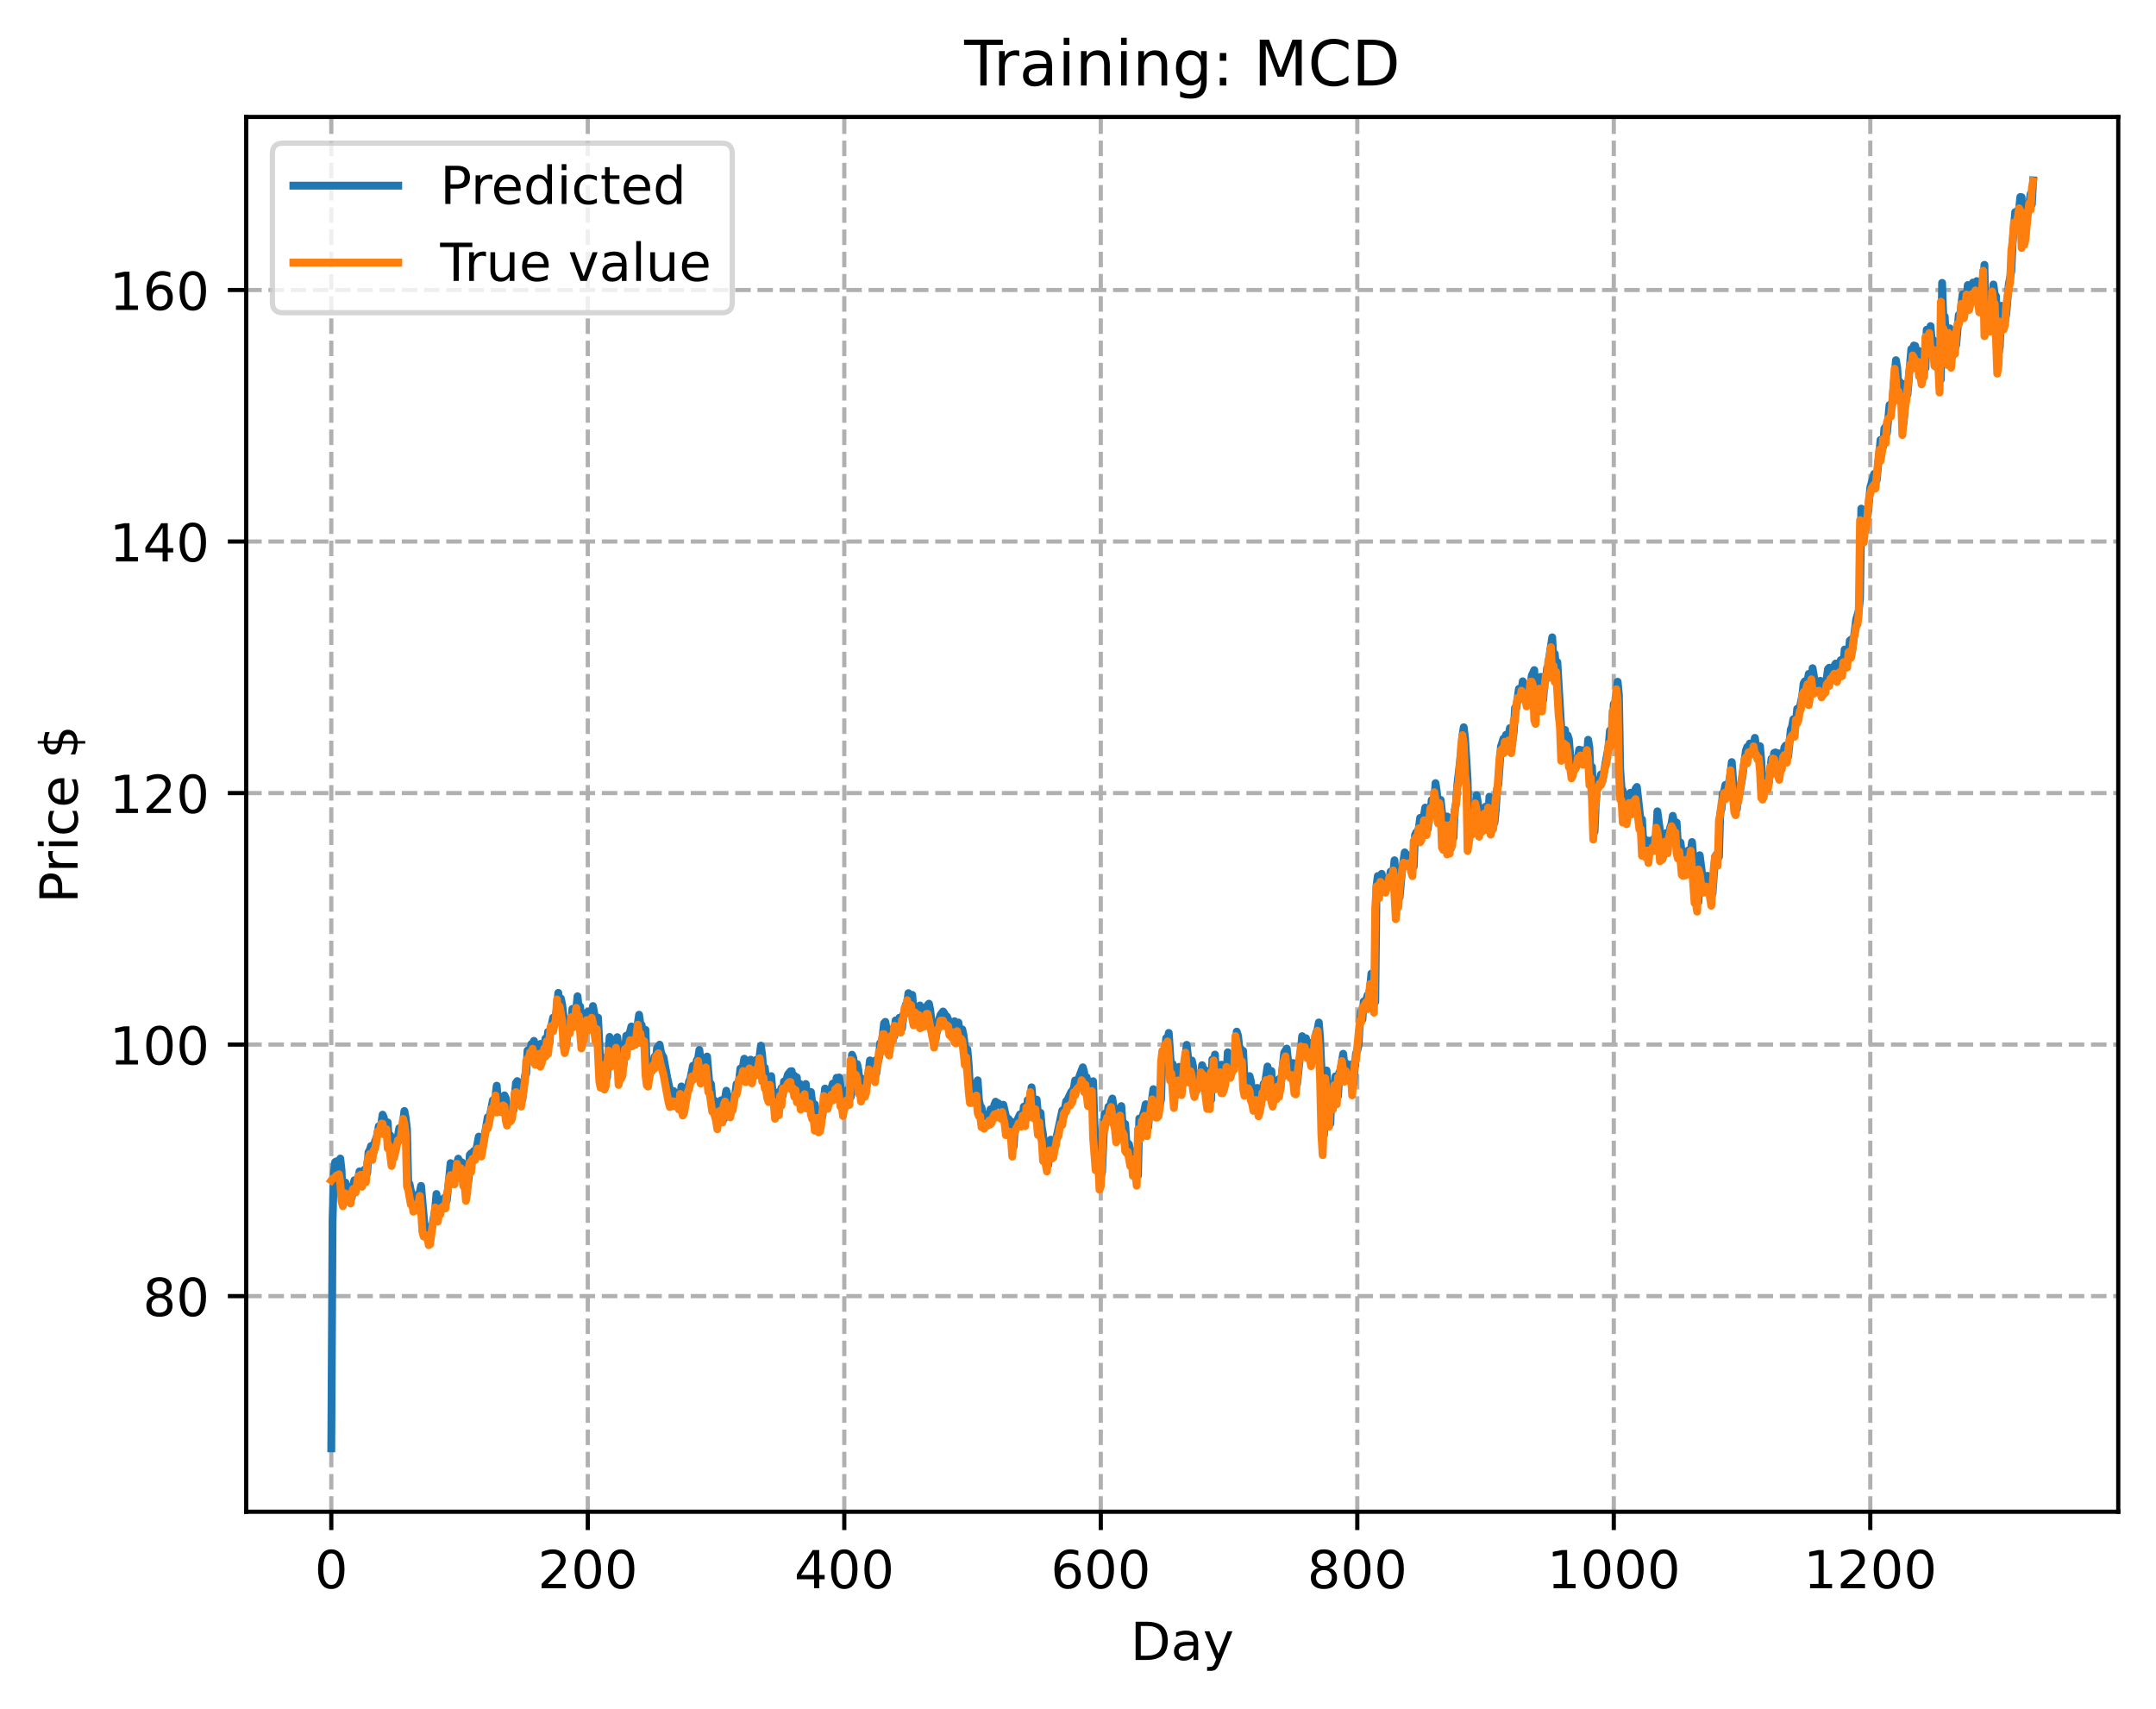 <?xml version="1.0" encoding="utf-8" standalone="no"?>
<!DOCTYPE svg PUBLIC "-//W3C//DTD SVG 1.1//EN"
  "http://www.w3.org/Graphics/SVG/1.1/DTD/svg11.dtd">
<!-- Created with matplotlib (https://matplotlib.org/) -->
<svg height="325.986pt" version="1.1" viewBox="0 0 411.286 325.986" width="411.286pt" xmlns="http://www.w3.org/2000/svg" xmlns:xlink="http://www.w3.org/1999/xlink">
 <defs>
  <style type="text/css">
*{stroke-linecap:butt;stroke-linejoin:round;}
  </style>
 </defs>
 <g id="figure_1">
  <g id="patch_1">
   <path d="M 0 325.986 
L 411.286 325.986 
L 411.286 0 
L 0 0 
z
" style="fill:#ffffff;"/>
  </g>
  <g id="axes_1">
   <g id="patch_2">
    <path d="M 46.966 288.43 
L 404.086 288.43 
L 404.086 22.318 
L 46.966 22.318 
z
" style="fill:#ffffff;"/>
   </g>
   <g id="matplotlib.axis_1">
    <g id="xtick_1">
     <g id="line2d_1">
      <path clip-path="url(#p9017fb7f15)" d="M 63.198 288.43 
L 63.198 22.318 
" style="fill:none;stroke:#b0b0b0;stroke-dasharray:2.96,1.28;stroke-dashoffset:0;stroke-width:0.8;"/>
     </g>
     <g id="line2d_2">
      <defs>
       <path d="M 0 0 
L 0 3.5 
" id="m042ee4a0d8" style="stroke:#000000;stroke-width:0.8;"/>
      </defs>
      <g>
       <use style="stroke:#000000;stroke-width:0.8;" x="63.198" xlink:href="#m042ee4a0d8" y="288.43"/>
      </g>
     </g>
     <g id="text_1">
      <!-- 0 -->
      <defs>
       <path d="M 31.781 66.406 
Q 24.172 66.406 20.328 58.906 
Q 16.5 51.422 16.5 36.375 
Q 16.5 21.391 20.328 13.891 
Q 24.172 6.391 31.781 6.391 
Q 39.453 6.391 43.281 13.891 
Q 47.125 21.391 47.125 36.375 
Q 47.125 51.422 43.281 58.906 
Q 39.453 66.406 31.781 66.406 
z
M 31.781 74.219 
Q 44.047 74.219 50.516 64.516 
Q 56.984 54.828 56.984 36.375 
Q 56.984 17.969 50.516 8.266 
Q 44.047 -1.422 31.781 -1.422 
Q 19.531 -1.422 13.062 8.266 
Q 6.594 17.969 6.594 36.375 
Q 6.594 54.828 13.062 64.516 
Q 19.531 74.219 31.781 74.219 
z
" id="DejaVuSans-48"/>
      </defs>
      <g transform="translate(60.017 303.029)scale(0.1 -0.1)">
       <use xlink:href="#DejaVuSans-48"/>
      </g>
     </g>
    </g>
    <g id="xtick_2">
     <g id="line2d_3">
      <path clip-path="url(#p9017fb7f15)" d="M 112.129 288.43 
L 112.129 22.318 
" style="fill:none;stroke:#b0b0b0;stroke-dasharray:2.96,1.28;stroke-dashoffset:0;stroke-width:0.8;"/>
     </g>
     <g id="line2d_4">
      <g>
       <use style="stroke:#000000;stroke-width:0.8;" x="112.129" xlink:href="#m042ee4a0d8" y="288.43"/>
      </g>
     </g>
     <g id="text_2">
      <!-- 200 -->
      <defs>
       <path d="M 19.188 8.297 
L 53.609 8.297 
L 53.609 0 
L 7.328 0 
L 7.328 8.297 
Q 12.938 14.109 22.625 23.891 
Q 32.328 33.688 34.812 36.531 
Q 39.547 41.844 41.422 45.531 
Q 43.312 49.219 43.312 52.781 
Q 43.312 58.594 39.234 62.25 
Q 35.156 65.922 28.609 65.922 
Q 23.969 65.922 18.812 64.312 
Q 13.672 62.703 7.812 59.422 
L 7.812 69.391 
Q 13.766 71.781 18.938 73 
Q 24.125 74.219 28.422 74.219 
Q 39.75 74.219 46.484 68.547 
Q 53.219 62.891 53.219 53.422 
Q 53.219 48.922 51.531 44.891 
Q 49.859 40.875 45.406 35.406 
Q 44.188 33.984 37.641 27.219 
Q 31.109 20.453 19.188 8.297 
z
" id="DejaVuSans-50"/>
      </defs>
      <g transform="translate(102.585 303.029)scale(0.1 -0.1)">
       <use xlink:href="#DejaVuSans-50"/>
       <use x="63.623" xlink:href="#DejaVuSans-48"/>
       <use x="127.246" xlink:href="#DejaVuSans-48"/>
      </g>
     </g>
    </g>
    <g id="xtick_3">
     <g id="line2d_5">
      <path clip-path="url(#p9017fb7f15)" d="M 161.06 288.43 
L 161.06 22.318 
" style="fill:none;stroke:#b0b0b0;stroke-dasharray:2.96,1.28;stroke-dashoffset:0;stroke-width:0.8;"/>
     </g>
     <g id="line2d_6">
      <g>
       <use style="stroke:#000000;stroke-width:0.8;" x="161.06" xlink:href="#m042ee4a0d8" y="288.43"/>
      </g>
     </g>
     <g id="text_3">
      <!-- 400 -->
      <defs>
       <path d="M 37.797 64.312 
L 12.891 25.391 
L 37.797 25.391 
z
M 35.203 72.906 
L 47.609 72.906 
L 47.609 25.391 
L 58.016 25.391 
L 58.016 17.188 
L 47.609 17.188 
L 47.609 0 
L 37.797 0 
L 37.797 17.188 
L 4.891 17.188 
L 4.891 26.703 
z
" id="DejaVuSans-52"/>
      </defs>
      <g transform="translate(151.516 303.029)scale(0.1 -0.1)">
       <use xlink:href="#DejaVuSans-52"/>
       <use x="63.623" xlink:href="#DejaVuSans-48"/>
       <use x="127.246" xlink:href="#DejaVuSans-48"/>
      </g>
     </g>
    </g>
    <g id="xtick_4">
     <g id="line2d_7">
      <path clip-path="url(#p9017fb7f15)" d="M 209.99 288.43 
L 209.99 22.318 
" style="fill:none;stroke:#b0b0b0;stroke-dasharray:2.96,1.28;stroke-dashoffset:0;stroke-width:0.8;"/>
     </g>
     <g id="line2d_8">
      <g>
       <use style="stroke:#000000;stroke-width:0.8;" x="209.99" xlink:href="#m042ee4a0d8" y="288.43"/>
      </g>
     </g>
     <g id="text_4">
      <!-- 600 -->
      <defs>
       <path d="M 33.016 40.375 
Q 26.375 40.375 22.484 35.828 
Q 18.609 31.297 18.609 23.391 
Q 18.609 15.531 22.484 10.953 
Q 26.375 6.391 33.016 6.391 
Q 39.656 6.391 43.531 10.953 
Q 47.406 15.531 47.406 23.391 
Q 47.406 31.297 43.531 35.828 
Q 39.656 40.375 33.016 40.375 
z
M 52.594 71.297 
L 52.594 62.312 
Q 48.875 64.062 45.094 64.984 
Q 41.312 65.922 37.594 65.922 
Q 27.828 65.922 22.672 59.328 
Q 17.531 52.734 16.797 39.406 
Q 19.672 43.656 24.016 45.922 
Q 28.375 48.188 33.594 48.188 
Q 44.578 48.188 50.953 41.516 
Q 57.328 34.859 57.328 23.391 
Q 57.328 12.156 50.688 5.359 
Q 44.047 -1.422 33.016 -1.422 
Q 20.359 -1.422 13.672 8.266 
Q 6.984 17.969 6.984 36.375 
Q 6.984 53.656 15.188 63.938 
Q 23.391 74.219 37.203 74.219 
Q 40.922 74.219 44.703 73.484 
Q 48.484 72.75 52.594 71.297 
z
" id="DejaVuSans-54"/>
      </defs>
      <g transform="translate(200.446 303.029)scale(0.1 -0.1)">
       <use xlink:href="#DejaVuSans-54"/>
       <use x="63.623" xlink:href="#DejaVuSans-48"/>
       <use x="127.246" xlink:href="#DejaVuSans-48"/>
      </g>
     </g>
    </g>
    <g id="xtick_5">
     <g id="line2d_9">
      <path clip-path="url(#p9017fb7f15)" d="M 258.921 288.43 
L 258.921 22.318 
" style="fill:none;stroke:#b0b0b0;stroke-dasharray:2.96,1.28;stroke-dashoffset:0;stroke-width:0.8;"/>
     </g>
     <g id="line2d_10">
      <g>
       <use style="stroke:#000000;stroke-width:0.8;" x="258.921" xlink:href="#m042ee4a0d8" y="288.43"/>
      </g>
     </g>
     <g id="text_5">
      <!-- 800 -->
      <defs>
       <path d="M 31.781 34.625 
Q 24.75 34.625 20.719 30.859 
Q 16.703 27.094 16.703 20.516 
Q 16.703 13.922 20.719 10.156 
Q 24.75 6.391 31.781 6.391 
Q 38.812 6.391 42.859 10.172 
Q 46.922 13.969 46.922 20.516 
Q 46.922 27.094 42.891 30.859 
Q 38.875 34.625 31.781 34.625 
z
M 21.922 38.812 
Q 15.578 40.375 12.031 44.719 
Q 8.5 49.078 8.5 55.328 
Q 8.5 64.062 14.719 69.141 
Q 20.953 74.219 31.781 74.219 
Q 42.672 74.219 48.875 69.141 
Q 55.078 64.062 55.078 55.328 
Q 55.078 49.078 51.531 44.719 
Q 48 40.375 41.703 38.812 
Q 48.828 37.156 52.797 32.312 
Q 56.781 27.484 56.781 20.516 
Q 56.781 9.906 50.312 4.234 
Q 43.844 -1.422 31.781 -1.422 
Q 19.734 -1.422 13.25 4.234 
Q 6.781 9.906 6.781 20.516 
Q 6.781 27.484 10.781 32.312 
Q 14.797 37.156 21.922 38.812 
z
M 18.312 54.391 
Q 18.312 48.734 21.844 45.562 
Q 25.391 42.391 31.781 42.391 
Q 38.141 42.391 41.719 45.562 
Q 45.312 48.734 45.312 54.391 
Q 45.312 60.062 41.719 63.234 
Q 38.141 66.406 31.781 66.406 
Q 25.391 66.406 21.844 63.234 
Q 18.312 60.062 18.312 54.391 
z
" id="DejaVuSans-56"/>
      </defs>
      <g transform="translate(249.377 303.029)scale(0.1 -0.1)">
       <use xlink:href="#DejaVuSans-56"/>
       <use x="63.623" xlink:href="#DejaVuSans-48"/>
       <use x="127.246" xlink:href="#DejaVuSans-48"/>
      </g>
     </g>
    </g>
    <g id="xtick_6">
     <g id="line2d_11">
      <path clip-path="url(#p9017fb7f15)" d="M 307.851 288.43 
L 307.851 22.318 
" style="fill:none;stroke:#b0b0b0;stroke-dasharray:2.96,1.28;stroke-dashoffset:0;stroke-width:0.8;"/>
     </g>
     <g id="line2d_12">
      <g>
       <use style="stroke:#000000;stroke-width:0.8;" x="307.851" xlink:href="#m042ee4a0d8" y="288.43"/>
      </g>
     </g>
     <g id="text_6">
      <!-- 1000 -->
      <defs>
       <path d="M 12.406 8.297 
L 28.516 8.297 
L 28.516 63.922 
L 10.984 60.406 
L 10.984 69.391 
L 28.422 72.906 
L 38.281 72.906 
L 38.281 8.297 
L 54.391 8.297 
L 54.391 0 
L 12.406 0 
z
" id="DejaVuSans-49"/>
      </defs>
      <g transform="translate(295.126 303.029)scale(0.1 -0.1)">
       <use xlink:href="#DejaVuSans-49"/>
       <use x="63.623" xlink:href="#DejaVuSans-48"/>
       <use x="127.246" xlink:href="#DejaVuSans-48"/>
       <use x="190.869" xlink:href="#DejaVuSans-48"/>
      </g>
     </g>
    </g>
    <g id="xtick_7">
     <g id="line2d_13">
      <path clip-path="url(#p9017fb7f15)" d="M 356.782 288.43 
L 356.782 22.318 
" style="fill:none;stroke:#b0b0b0;stroke-dasharray:2.96,1.28;stroke-dashoffset:0;stroke-width:0.8;"/>
     </g>
     <g id="line2d_14">
      <g>
       <use style="stroke:#000000;stroke-width:0.8;" x="356.782" xlink:href="#m042ee4a0d8" y="288.43"/>
      </g>
     </g>
     <g id="text_7">
      <!-- 1200 -->
      <g transform="translate(344.057 303.029)scale(0.1 -0.1)">
       <use xlink:href="#DejaVuSans-49"/>
       <use x="63.623" xlink:href="#DejaVuSans-50"/>
       <use x="127.246" xlink:href="#DejaVuSans-48"/>
       <use x="190.869" xlink:href="#DejaVuSans-48"/>
      </g>
     </g>
    </g>
    <g id="text_8">
     <!-- Day -->
     <defs>
      <path d="M 19.672 64.797 
L 19.672 8.109 
L 31.594 8.109 
Q 46.688 8.109 53.688 14.938 
Q 60.688 21.781 60.688 36.531 
Q 60.688 51.172 53.688 57.984 
Q 46.688 64.797 31.594 64.797 
z
M 9.812 72.906 
L 30.078 72.906 
Q 51.266 72.906 61.172 64.094 
Q 71.094 55.281 71.094 36.531 
Q 71.094 17.672 61.125 8.828 
Q 51.172 0 30.078 0 
L 9.812 0 
z
" id="DejaVuSans-68"/>
      <path d="M 34.281 27.484 
Q 23.391 27.484 19.188 25 
Q 14.984 22.516 14.984 16.5 
Q 14.984 11.719 18.141 8.906 
Q 21.297 6.109 26.703 6.109 
Q 34.188 6.109 38.703 11.406 
Q 43.219 16.703 43.219 25.484 
L 43.219 27.484 
z
M 52.203 31.203 
L 52.203 0 
L 43.219 0 
L 43.219 8.297 
Q 40.141 3.328 35.547 0.953 
Q 30.953 -1.422 24.312 -1.422 
Q 15.922 -1.422 10.953 3.297 
Q 6 8.016 6 15.922 
Q 6 25.141 12.172 29.828 
Q 18.359 34.516 30.609 34.516 
L 43.219 34.516 
L 43.219 35.406 
Q 43.219 41.609 39.141 45 
Q 35.062 48.391 27.688 48.391 
Q 23 48.391 18.547 47.266 
Q 14.109 46.141 10.016 43.891 
L 10.016 52.203 
Q 14.938 54.109 19.578 55.047 
Q 24.219 56 28.609 56 
Q 40.484 56 46.344 49.844 
Q 52.203 43.703 52.203 31.203 
z
" id="DejaVuSans-97"/>
      <path d="M 32.172 -5.078 
Q 28.375 -14.844 24.75 -17.812 
Q 21.141 -20.797 15.094 -20.797 
L 7.906 -20.797 
L 7.906 -13.281 
L 13.188 -13.281 
Q 16.891 -13.281 18.938 -11.516 
Q 21 -9.766 23.484 -3.219 
L 25.094 0.875 
L 2.984 54.688 
L 12.5 54.688 
L 29.594 11.922 
L 46.688 54.688 
L 56.203 54.688 
z
" id="DejaVuSans-121"/>
     </defs>
     <g transform="translate(215.652 316.707)scale(0.1 -0.1)">
      <use xlink:href="#DejaVuSans-68"/>
      <use x="77.002" xlink:href="#DejaVuSans-97"/>
      <use x="138.281" xlink:href="#DejaVuSans-121"/>
     </g>
    </g>
   </g>
   <g id="matplotlib.axis_2">
    <g id="ytick_1">
     <g id="line2d_15">
      <path clip-path="url(#p9017fb7f15)" d="M 46.966 247.292 
L 404.086 247.292 
" style="fill:none;stroke:#b0b0b0;stroke-dasharray:2.96,1.28;stroke-dashoffset:0;stroke-width:0.8;"/>
     </g>
     <g id="line2d_16">
      <defs>
       <path d="M 0 0 
L -3.5 0 
" id="mdbe53b3a84" style="stroke:#000000;stroke-width:0.8;"/>
      </defs>
      <g>
       <use style="stroke:#000000;stroke-width:0.8;" x="46.966" xlink:href="#mdbe53b3a84" y="247.292"/>
      </g>
     </g>
     <g id="text_9">
      <!-- 80 -->
      <g transform="translate(27.241 251.091)scale(0.1 -0.1)">
       <use xlink:href="#DejaVuSans-56"/>
       <use x="63.623" xlink:href="#DejaVuSans-48"/>
      </g>
     </g>
    </g>
    <g id="ytick_2">
     <g id="line2d_17">
      <path clip-path="url(#p9017fb7f15)" d="M 46.966 199.302 
L 404.086 199.302 
" style="fill:none;stroke:#b0b0b0;stroke-dasharray:2.96,1.28;stroke-dashoffset:0;stroke-width:0.8;"/>
     </g>
     <g id="line2d_18">
      <g>
       <use style="stroke:#000000;stroke-width:0.8;" x="46.966" xlink:href="#mdbe53b3a84" y="199.302"/>
      </g>
     </g>
     <g id="text_10">
      <!-- 100 -->
      <g transform="translate(20.878 203.101)scale(0.1 -0.1)">
       <use xlink:href="#DejaVuSans-49"/>
       <use x="63.623" xlink:href="#DejaVuSans-48"/>
       <use x="127.246" xlink:href="#DejaVuSans-48"/>
      </g>
     </g>
    </g>
    <g id="ytick_3">
     <g id="line2d_19">
      <path clip-path="url(#p9017fb7f15)" d="M 46.966 151.312 
L 404.086 151.312 
" style="fill:none;stroke:#b0b0b0;stroke-dasharray:2.96,1.28;stroke-dashoffset:0;stroke-width:0.8;"/>
     </g>
     <g id="line2d_20">
      <g>
       <use style="stroke:#000000;stroke-width:0.8;" x="46.966" xlink:href="#mdbe53b3a84" y="151.312"/>
      </g>
     </g>
     <g id="text_11">
      <!-- 120 -->
      <g transform="translate(20.878 155.111)scale(0.1 -0.1)">
       <use xlink:href="#DejaVuSans-49"/>
       <use x="63.623" xlink:href="#DejaVuSans-50"/>
       <use x="127.246" xlink:href="#DejaVuSans-48"/>
      </g>
     </g>
    </g>
    <g id="ytick_4">
     <g id="line2d_21">
      <path clip-path="url(#p9017fb7f15)" d="M 46.966 103.322 
L 404.086 103.322 
" style="fill:none;stroke:#b0b0b0;stroke-dasharray:2.96,1.28;stroke-dashoffset:0;stroke-width:0.8;"/>
     </g>
     <g id="line2d_22">
      <g>
       <use style="stroke:#000000;stroke-width:0.8;" x="46.966" xlink:href="#mdbe53b3a84" y="103.322"/>
      </g>
     </g>
     <g id="text_12">
      <!-- 140 -->
      <g transform="translate(20.878 107.121)scale(0.1 -0.1)">
       <use xlink:href="#DejaVuSans-49"/>
       <use x="63.623" xlink:href="#DejaVuSans-52"/>
       <use x="127.246" xlink:href="#DejaVuSans-48"/>
      </g>
     </g>
    </g>
    <g id="ytick_5">
     <g id="line2d_23">
      <path clip-path="url(#p9017fb7f15)" d="M 46.966 55.332 
L 404.086 55.332 
" style="fill:none;stroke:#b0b0b0;stroke-dasharray:2.96,1.28;stroke-dashoffset:0;stroke-width:0.8;"/>
     </g>
     <g id="line2d_24">
      <g>
       <use style="stroke:#000000;stroke-width:0.8;" x="46.966" xlink:href="#mdbe53b3a84" y="55.332"/>
      </g>
     </g>
     <g id="text_13">
      <!-- 160 -->
      <g transform="translate(20.878 59.131)scale(0.1 -0.1)">
       <use xlink:href="#DejaVuSans-49"/>
       <use x="63.623" xlink:href="#DejaVuSans-54"/>
       <use x="127.246" xlink:href="#DejaVuSans-48"/>
      </g>
     </g>
    </g>
    <g id="text_14">
     <!-- Price $ -->
     <defs>
      <path d="M 19.672 64.797 
L 19.672 37.406 
L 32.078 37.406 
Q 38.969 37.406 42.719 40.969 
Q 46.484 44.531 46.484 51.125 
Q 46.484 57.672 42.719 61.234 
Q 38.969 64.797 32.078 64.797 
z
M 9.812 72.906 
L 32.078 72.906 
Q 44.344 72.906 50.609 67.359 
Q 56.891 61.812 56.891 51.125 
Q 56.891 40.328 50.609 34.812 
Q 44.344 29.297 32.078 29.297 
L 19.672 29.297 
L 19.672 0 
L 9.812 0 
z
" id="DejaVuSans-80"/>
      <path d="M 41.109 46.297 
Q 39.594 47.172 37.812 47.578 
Q 36.031 48 33.891 48 
Q 26.266 48 22.188 43.047 
Q 18.109 38.094 18.109 28.812 
L 18.109 0 
L 9.078 0 
L 9.078 54.688 
L 18.109 54.688 
L 18.109 46.188 
Q 20.953 51.172 25.484 53.578 
Q 30.031 56 36.531 56 
Q 37.453 56 38.578 55.875 
Q 39.703 55.766 41.062 55.516 
z
" id="DejaVuSans-114"/>
      <path d="M 9.422 54.688 
L 18.406 54.688 
L 18.406 0 
L 9.422 0 
z
M 9.422 75.984 
L 18.406 75.984 
L 18.406 64.594 
L 9.422 64.594 
z
" id="DejaVuSans-105"/>
      <path d="M 48.781 52.594 
L 48.781 44.188 
Q 44.969 46.297 41.141 47.344 
Q 37.312 48.391 33.406 48.391 
Q 24.656 48.391 19.812 42.844 
Q 14.984 37.312 14.984 27.297 
Q 14.984 17.281 19.812 11.734 
Q 24.656 6.203 33.406 6.203 
Q 37.312 6.203 41.141 7.25 
Q 44.969 8.297 48.781 10.406 
L 48.781 2.094 
Q 45.016 0.344 40.984 -0.531 
Q 36.969 -1.422 32.422 -1.422 
Q 20.062 -1.422 12.781 6.344 
Q 5.516 14.109 5.516 27.297 
Q 5.516 40.672 12.859 48.328 
Q 20.219 56 33.016 56 
Q 37.156 56 41.109 55.141 
Q 45.062 54.297 48.781 52.594 
z
" id="DejaVuSans-99"/>
      <path d="M 56.203 29.594 
L 56.203 25.203 
L 14.891 25.203 
Q 15.484 15.922 20.484 11.062 
Q 25.484 6.203 34.422 6.203 
Q 39.594 6.203 44.453 7.469 
Q 49.312 8.734 54.109 11.281 
L 54.109 2.781 
Q 49.266 0.734 44.188 -0.344 
Q 39.109 -1.422 33.891 -1.422 
Q 20.797 -1.422 13.156 6.188 
Q 5.516 13.812 5.516 26.812 
Q 5.516 40.234 12.766 48.109 
Q 20.016 56 32.328 56 
Q 43.359 56 49.781 48.891 
Q 56.203 41.797 56.203 29.594 
z
M 47.219 32.234 
Q 47.125 39.594 43.094 43.984 
Q 39.062 48.391 32.422 48.391 
Q 24.906 48.391 20.391 44.141 
Q 15.875 39.891 15.188 32.172 
z
" id="DejaVuSans-101"/>
      <path id="DejaVuSans-32"/>
      <path d="M 33.797 -14.703 
L 28.906 -14.703 
L 28.859 0 
Q 23.734 0.094 18.609 1.188 
Q 13.484 2.297 8.297 4.5 
L 8.297 13.281 
Q 13.281 10.156 18.375 8.562 
Q 23.484 6.984 28.906 6.938 
L 28.906 29.203 
Q 18.109 30.953 13.203 35.156 
Q 8.297 39.359 8.297 46.688 
Q 8.297 54.641 13.625 59.219 
Q 18.953 63.812 28.906 64.5 
L 28.906 75.984 
L 33.797 75.984 
L 33.797 64.656 
Q 38.328 64.453 42.578 63.688 
Q 46.828 62.938 50.875 61.625 
L 50.875 53.078 
Q 46.828 55.125 42.547 56.25 
Q 38.281 57.375 33.797 57.562 
L 33.797 36.719 
Q 44.875 35.016 50.094 30.609 
Q 55.328 26.219 55.328 18.609 
Q 55.328 10.359 49.781 5.594 
Q 44.234 0.828 33.797 0.094 
z
M 28.906 37.594 
L 28.906 57.625 
Q 23.25 56.984 20.266 54.391 
Q 17.281 51.812 17.281 47.516 
Q 17.281 43.312 20.031 40.969 
Q 22.797 38.625 28.906 37.594 
z
M 33.797 28.219 
L 33.797 7.078 
Q 39.984 7.906 43.141 10.594 
Q 46.297 13.281 46.297 17.672 
Q 46.297 21.969 43.281 24.5 
Q 40.281 27.047 33.797 28.219 
z
" id="DejaVuSans-36"/>
     </defs>
     <g transform="translate(14.798 172.342)rotate(-90)scale(0.1 -0.1)">
      <use xlink:href="#DejaVuSans-80"/>
      <use x="58.553" xlink:href="#DejaVuSans-114"/>
      <use x="99.666" xlink:href="#DejaVuSans-105"/>
      <use x="127.449" xlink:href="#DejaVuSans-99"/>
      <use x="182.43" xlink:href="#DejaVuSans-101"/>
      <use x="243.953" xlink:href="#DejaVuSans-32"/>
      <use x="275.74" xlink:href="#DejaVuSans-36"/>
     </g>
    </g>
   </g>
   <g id="line2d_25">
    <path clip-path="url(#p9017fb7f15)" d="M 63.198 276.334 
L 63.443 232.941 
L 63.688 223.952 
L 63.932 221.714 
L 64.177 221.578 
L 64.422 222.151 
L 64.911 221.043 
L 65.156 223.286 
L 65.4 229.17 
L 65.645 228.801 
L 65.89 225.619 
L 66.134 226.877 
L 66.379 226.411 
L 66.868 228.554 
L 67.113 228.481 
L 67.357 226.29 
L 67.602 225.186 
L 67.847 225.409 
L 68.091 226.32 
L 68.581 223.496 
L 68.825 224.484 
L 69.07 223.622 
L 69.315 225.42 
L 69.559 223.139 
L 69.804 224.155 
L 70.049 223.823 
L 70.293 219.842 
L 70.538 219.423 
L 70.783 218.65 
L 71.027 218.564 
L 71.272 219.859 
L 71.517 217.878 
L 72.006 216.52 
L 72.251 214.876 
L 72.495 215.336 
L 72.74 214.384 
L 72.984 212.672 
L 73.229 213.255 
L 73.474 214.952 
L 73.718 214.69 
L 73.963 214.139 
L 74.208 219 
L 74.452 216.62 
L 74.942 220.621 
L 75.186 219.054 
L 75.431 219.518 
L 76.165 215.249 
L 76.41 215.834 
L 76.654 215.983 
L 77.144 211.969 
L 77.388 213.317 
L 77.633 215.389 
L 77.878 225.751 
L 78.122 225.888 
L 78.367 227.167 
L 78.856 228.445 
L 79.101 229.826 
L 80.079 227.43 
L 80.324 226.26 
L 81.058 234.614 
L 81.303 233.969 
L 81.547 234.837 
L 81.792 235.033 
L 82.037 236.513 
L 83.015 230.695 
L 83.26 227.805 
L 83.505 229.795 
L 83.749 230.739 
L 83.994 229.723 
L 84.239 230.543 
L 84.483 228.987 
L 84.728 228.567 
L 84.972 228.727 
L 85.217 229.111 
L 85.706 224.514 
L 85.951 221.917 
L 86.196 222.181 
L 86.44 223.15 
L 86.685 223.642 
L 86.93 224.555 
L 87.174 222.15 
L 87.419 221.063 
L 87.664 222.258 
L 87.908 221.665 
L 88.153 221.8 
L 88.398 223.785 
L 88.887 225.158 
L 89.132 226.715 
L 89.376 225.137 
L 89.621 220.334 
L 89.866 220.055 
L 90.11 221.376 
L 90.355 219.625 
L 90.844 219.446 
L 91.333 216.855 
L 91.823 218.005 
L 92.067 218.844 
L 93.046 213.153 
L 93.291 213.7 
L 94.025 209.915 
L 94.269 210.374 
L 94.514 209.099 
L 94.759 207.138 
L 95.003 210.548 
L 95.248 209.485 
L 95.493 209.363 
L 95.737 210.395 
L 96.227 208.989 
L 96.471 209.446 
L 96.716 212.141 
L 96.96 213.447 
L 97.205 212.171 
L 97.45 212.21 
L 97.694 211.802 
L 97.939 211.888 
L 98.428 206.623 
L 98.673 206.265 
L 98.918 208.033 
L 99.162 207.31 
L 99.652 209.815 
L 100.141 205.271 
L 100.386 204.857 
L 100.63 200.426 
L 100.875 200.551 
L 101.12 201.055 
L 101.364 199.198 
L 101.609 199.531 
L 101.854 198.587 
L 102.098 201.308 
L 102.343 201.574 
L 102.587 199.996 
L 102.832 200.787 
L 103.077 199.177 
L 103.321 201.563 
L 103.811 199.882 
L 104.055 198.136 
L 104.3 199.58 
L 104.545 196.872 
L 104.789 199.204 
L 105.034 196.474 
L 105.523 194.157 
L 105.768 195.295 
L 106.257 192.262 
L 106.502 189.429 
L 106.747 192.441 
L 106.991 190.498 
L 107.236 191.627 
L 107.481 193.744 
L 107.725 198.026 
L 107.97 199.431 
L 108.215 197.699 
L 108.459 195.049 
L 108.948 196.058 
L 109.193 192.489 
L 109.438 192.452 
L 109.682 193.999 
L 109.927 192.527 
L 110.172 190.078 
L 110.416 192.506 
L 110.661 192.016 
L 111.15 197.883 
L 111.395 196.712 
L 111.64 196.734 
L 112.129 193.022 
L 112.374 194.781 
L 112.618 194.431 
L 112.863 193.647 
L 113.108 191.944 
L 113.352 193.212 
L 113.842 197.338 
L 114.086 194.158 
L 114.575 204.087 
L 114.82 205.055 
L 115.065 202.78 
L 115.309 201.805 
L 115.554 205.966 
L 115.799 205.568 
L 116.288 197.839 
L 116.533 201.441 
L 116.777 200.969 
L 117.022 200.002 
L 117.267 201.175 
L 117.511 199.889 
L 117.756 197.876 
L 118.001 200.128 
L 118.245 204.876 
L 118.49 203.43 
L 118.735 204.15 
L 118.979 202.927 
L 119.469 197.605 
L 119.713 199.172 
L 119.958 197.357 
L 120.203 196.823 
L 120.447 195.846 
L 120.692 197.112 
L 120.936 197.13 
L 121.181 196.922 
L 121.426 196.958 
L 121.915 193.603 
L 122.16 195.389 
L 122.404 195.545 
L 122.649 197.989 
L 122.894 196.769 
L 123.138 196.487 
L 123.383 204.443 
L 123.628 205.289 
L 123.872 205.123 
L 124.117 203.328 
L 124.362 202.614 
L 124.606 203.583 
L 124.851 201.635 
L 125.096 202.41 
L 125.34 199.991 
L 125.83 199.315 
L 126.074 200.667 
L 126.319 201.368 
L 126.563 201.697 
L 127.297 205.672 
L 128.031 208.972 
L 128.521 208.179 
L 128.765 209.226 
L 129.01 208.857 
L 129.255 209.326 
L 129.499 208.615 
L 129.744 210.457 
L 129.989 207.286 
L 130.233 209.925 
L 130.478 210.995 
L 130.967 208.954 
L 131.457 206.327 
L 131.701 205.827 
L 132.191 203.321 
L 132.435 204.127 
L 132.68 203.679 
L 132.924 202.274 
L 133.169 201.971 
L 133.414 200.324 
L 133.903 204.697 
L 134.392 202.492 
L 134.637 203.372 
L 134.882 201.574 
L 135.371 207.354 
L 135.616 206.793 
L 135.86 209.386 
L 136.105 210.342 
L 136.35 210.009 
L 136.594 211.443 
L 136.839 212.02 
L 137.084 213.76 
L 137.328 210.864 
L 137.573 209.922 
L 137.818 210.934 
L 138.062 213.576 
L 138.307 209.54 
L 138.551 208.102 
L 138.796 209.03 
L 139.041 211.908 
L 139.285 209.574 
L 139.53 211.444 
L 140.264 208.667 
L 140.509 206.826 
L 140.753 206.889 
L 140.998 206.048 
L 141.243 203.871 
L 141.487 203.941 
L 141.732 203.444 
L 141.977 201.992 
L 142.466 205.28 
L 142.711 204.67 
L 142.955 202.959 
L 143.2 202.177 
L 143.689 205.061 
L 143.934 203.026 
L 144.178 202.252 
L 144.423 203.868 
L 144.912 201.462 
L 145.157 199.501 
L 145.402 201.383 
L 145.646 204.741 
L 145.891 203.699 
L 146.136 205.694 
L 146.38 206.387 
L 146.625 208.213 
L 146.87 208.76 
L 147.114 205.317 
L 147.359 208.075 
L 147.604 208.921 
L 147.848 209.091 
L 148.093 211.111 
L 148.338 210.551 
L 148.582 208.324 
L 148.827 210.882 
L 149.072 207.585 
L 149.316 209.041 
L 149.561 206.327 
L 149.806 206.344 
L 150.05 205.942 
L 150.295 205.013 
L 150.784 204.403 
L 151.029 204.364 
L 151.273 206.075 
L 151.518 205.21 
L 151.763 207.066 
L 152.007 205.543 
L 152.252 208.588 
L 152.741 206.868 
L 152.986 209.608 
L 153.231 208.47 
L 153.475 208.048 
L 153.72 206.826 
L 153.965 209.501 
L 154.209 208.698 
L 154.454 209.156 
L 154.699 208.347 
L 154.943 210.426 
L 155.188 211.256 
L 155.433 210.686 
L 155.677 213.302 
L 155.922 211.916 
L 156.166 211.744 
L 156.411 213.395 
L 156.656 213.541 
L 156.9 212.906 
L 157.39 207.685 
L 157.634 209.747 
L 157.879 208.526 
L 158.124 209.224 
L 158.858 206.742 
L 159.102 207.858 
L 159.347 207.706 
L 159.592 205.632 
L 159.836 205.698 
L 160.081 205.571 
L 160.326 207.126 
L 160.57 209.747 
L 160.815 209.1 
L 161.06 211.511 
L 161.304 209.133 
L 161.549 208.82 
L 161.794 207.853 
L 162.283 209.322 
L 162.527 201.233 
L 162.772 201.826 
L 163.017 203.798 
L 163.506 203.009 
L 163.751 204.204 
L 163.995 206.553 
L 164.24 205.674 
L 164.485 207.879 
L 164.729 205.951 
L 165.219 207.438 
L 165.463 206.629 
L 165.953 202.321 
L 166.197 202.739 
L 166.442 203.505 
L 166.687 202.67 
L 166.931 202.35 
L 167.176 204.775 
L 167.421 202.786 
L 167.665 201.881 
L 167.91 199.008 
L 168.154 199.637 
L 168.644 195.237 
L 168.888 194.959 
L 169.622 198.986 
L 169.867 199.214 
L 170.356 196.264 
L 170.601 197.725 
L 170.846 194.68 
L 171.09 194.841 
L 171.335 196.582 
L 171.58 194.168 
L 172.069 196.228 
L 172.314 193.56 
L 172.558 193.595 
L 172.803 191.653 
L 173.048 191.381 
L 173.292 189.488 
L 173.782 192.397 
L 174.026 189.815 
L 174.271 192.834 
L 174.515 194.033 
L 174.76 192.303 
L 175.005 192.072 
L 175.249 193.255 
L 175.494 191.836 
L 175.739 194.529 
L 175.983 194.12 
L 176.228 194.002 
L 176.473 192.267 
L 176.717 193.569 
L 176.962 191.748 
L 177.207 191.499 
L 177.451 192.673 
L 177.696 194.793 
L 178.185 196.429 
L 178.43 198.413 
L 179.164 194.443 
L 179.409 193.647 
L 179.898 192.983 
L 180.142 193.299 
L 180.387 193.967 
L 180.632 193.928 
L 181.121 195.085 
L 181.366 196.675 
L 181.61 195.809 
L 181.855 196.141 
L 182.1 194.843 
L 182.344 197.629 
L 182.589 197.9 
L 182.834 195.087 
L 183.078 196.824 
L 183.323 196.988 
L 183.568 196.403 
L 183.812 197.554 
L 184.302 201.486 
L 184.546 200.232 
L 184.791 203.068 
L 185.036 207.462 
L 185.28 209.237 
L 186.503 206.115 
L 186.748 209.927 
L 186.993 211.006 
L 187.237 211.284 
L 187.482 212.835 
L 187.727 212.865 
L 187.971 213.018 
L 188.216 212.675 
L 188.705 212.944 
L 188.95 211.658 
L 189.195 213.082 
L 189.439 212.242 
L 189.684 210.786 
L 189.929 210.195 
L 190.173 210.746 
L 190.418 210.48 
L 190.663 210.802 
L 190.907 210.769 
L 191.152 211.393 
L 191.397 210.78 
L 191.886 212.91 
L 192.13 214.981 
L 192.375 213.462 
L 192.62 214.428 
L 192.864 213.968 
L 193.109 215.882 
L 193.354 218.779 
L 193.598 215.174 
L 193.843 214.852 
L 194.088 213.66 
L 194.577 212.617 
L 195.066 213.224 
L 195.311 211.137 
L 195.556 212.348 
L 195.8 212.92 
L 196.045 209.873 
L 196.29 211.517 
L 196.534 210.841 
L 196.779 207.452 
L 197.024 210.157 
L 197.268 211.345 
L 197.513 211.913 
L 197.758 209.793 
L 198.247 215.184 
L 198.491 212.308 
L 198.736 215.111 
L 198.981 216.479 
L 199.225 219.842 
L 199.47 219.125 
L 199.959 222.28 
L 200.449 217.44 
L 200.693 220.127 
L 200.938 219.733 
L 201.427 217.544 
L 202.651 211.865 
L 202.895 213.038 
L 203.385 210.112 
L 203.629 209.865 
L 204.363 208.317 
L 204.608 208.064 
L 204.852 207.564 
L 205.097 206.136 
L 205.342 207.071 
L 206.076 204.893 
L 206.565 203.633 
L 206.81 204.512 
L 207.054 206.929 
L 207.299 205.526 
L 207.788 208.992 
L 208.278 207.97 
L 208.522 206.292 
L 208.767 214.303 
L 209.256 221.249 
L 209.501 219.183 
L 209.746 220.415 
L 209.99 224.543 
L 210.235 223.57 
L 210.724 212.492 
L 210.969 214.264 
L 211.458 211.136 
L 211.703 212.298 
L 211.947 210.253 
L 212.192 209.589 
L 212.681 213.023 
L 212.926 213.66 
L 213.171 215.373 
L 213.415 214.614 
L 213.66 211.643 
L 213.905 211.032 
L 214.149 214.519 
L 214.394 214.862 
L 214.639 214.435 
L 214.883 218.11 
L 215.128 218.09 
L 215.373 218.33 
L 215.862 221.346 
L 216.106 219.635 
L 216.351 221.886 
L 216.596 220.173 
L 216.84 222.883 
L 217.085 224.301 
L 217.33 213.408 
L 217.574 215.54 
L 217.819 215.705 
L 218.064 212.626 
L 218.308 211.876 
L 218.553 210.678 
L 218.798 211.759 
L 219.042 215.062 
L 219.287 211.886 
L 219.532 211.336 
L 220.021 207.805 
L 220.266 211.047 
L 220.51 210.362 
L 220.755 211.146 
L 221 211.525 
L 221.244 210.975 
L 221.489 209.719 
L 221.734 201.794 
L 221.978 200.383 
L 222.223 200.937 
L 222.467 198.065 
L 222.712 198.54 
L 222.957 197.077 
L 223.446 204.491 
L 223.691 202.979 
L 224.18 209.145 
L 224.425 205.971 
L 224.669 205.954 
L 224.914 203.548 
L 225.159 206.353 
L 225.403 205.097 
L 225.648 206.829 
L 226.382 199.348 
L 226.871 203.906 
L 227.116 204.839 
L 227.361 202.339 
L 227.605 203.532 
L 227.85 206.828 
L 228.094 208.237 
L 228.828 204.87 
L 229.073 205.736 
L 229.318 203.228 
L 229.562 204.152 
L 229.807 204.09 
L 230.296 207.661 
L 230.541 209.961 
L 230.786 207.115 
L 231.03 209.859 
L 231.275 202.113 
L 231.52 204.984 
L 231.764 201.202 
L 232.009 205.888 
L 232.498 204.853 
L 232.743 205.858 
L 232.988 203.133 
L 233.232 206.526 
L 233.477 206.772 
L 233.722 206.094 
L 233.966 205.053 
L 234.211 200.772 
L 234.455 203.282 
L 234.7 202.243 
L 234.945 203.315 
L 235.434 201.53 
L 235.679 202.399 
L 235.923 196.822 
L 236.168 197.593 
L 236.413 199.716 
L 236.657 200.064 
L 236.902 201.427 
L 237.147 200.504 
L 237.391 205.691 
L 237.636 206.15 
L 238.37 205.314 
L 238.615 206.254 
L 238.859 208.224 
L 239.104 208.419 
L 239.349 209.802 
L 239.838 207.567 
L 240.327 211.323 
L 240.572 210.556 
L 241.061 206.768 
L 241.306 206.808 
L 241.795 203.48 
L 242.284 207.598 
L 242.529 204.328 
L 242.774 208.188 
L 243.018 208.989 
L 243.508 206.357 
L 243.752 208.152 
L 243.997 205.881 
L 244.242 207.918 
L 244.976 200.846 
L 245.465 200.058 
L 245.709 202.308 
L 245.954 203.493 
L 246.443 203.781 
L 246.688 202.811 
L 246.933 203.804 
L 247.177 206.062 
L 247.422 206.869 
L 247.911 202.326 
L 248.156 200.451 
L 248.401 197.695 
L 248.89 199.859 
L 249.135 198.083 
L 249.624 200.369 
L 249.869 198.971 
L 250.358 202.551 
L 250.603 199.778 
L 250.847 200.211 
L 251.092 197.048 
L 251.337 196.427 
L 251.581 195.076 
L 251.826 198.135 
L 252.07 203.677 
L 252.315 216.982 
L 252.56 216.562 
L 252.804 208.53 
L 253.049 204.228 
L 253.783 214.388 
L 254.028 207.011 
L 254.272 206.834 
L 254.517 210.421 
L 254.762 205.355 
L 255.006 207.948 
L 255.251 209.127 
L 255.496 204.581 
L 255.74 205.476 
L 255.985 202.486 
L 256.23 201.051 
L 256.719 205.505 
L 256.964 202.979 
L 257.208 204.635 
L 257.453 203.643 
L 257.697 205.035 
L 257.942 203.04 
L 258.187 206.697 
L 258.676 200.968 
L 258.921 200.467 
L 259.165 199.418 
L 259.41 195.134 
L 259.655 192.984 
L 259.899 194.513 
L 260.144 191.079 
L 260.389 191.595 
L 260.878 189.879 
L 261.123 190.071 
L 261.367 188.488 
L 261.612 185.748 
L 261.857 186.965 
L 262.346 191.172 
L 262.591 168.964 
L 262.835 167.132 
L 263.325 169.83 
L 263.569 166.718 
L 263.814 167.944 
L 264.548 169.477 
L 264.792 169.12 
L 265.282 166.297 
L 265.526 167.21 
L 265.771 166.716 
L 266.016 164.135 
L 266.505 172.691 
L 266.75 171.089 
L 266.994 171.2 
L 267.484 165.79 
L 267.973 162.628 
L 268.218 163.641 
L 268.462 163.096 
L 268.707 163.866 
L 268.952 164.138 
L 269.196 163.381 
L 269.441 165.055 
L 269.685 165.365 
L 269.93 159.328 
L 270.175 158.813 
L 270.419 158.766 
L 270.664 157.985 
L 270.909 156.041 
L 271.153 159.559 
L 271.398 158.856 
L 271.643 155.544 
L 271.887 154.085 
L 272.132 154.866 
L 272.377 158.155 
L 272.621 155.48 
L 272.866 155.214 
L 273.111 152.648 
L 273.6 153.024 
L 273.845 149.417 
L 274.089 151.061 
L 274.579 156.168 
L 274.823 152.604 
L 275.068 154.829 
L 275.313 160.018 
L 275.557 159.391 
L 276.046 155.774 
L 276.291 160.497 
L 276.536 158.161 
L 276.78 161.873 
L 277.025 155.933 
L 277.27 159.861 
L 277.514 154.574 
L 277.759 153.216 
L 278.004 149.73 
L 278.738 143.407 
L 278.982 140.355 
L 279.227 138.753 
L 279.472 140.836 
L 279.961 148.724 
L 280.206 159.093 
L 280.45 159.001 
L 280.94 154.614 
L 281.184 158.173 
L 281.673 151.723 
L 281.918 153.111 
L 282.407 157.829 
L 282.652 154.791 
L 282.897 156.799 
L 283.141 157.396 
L 283.386 153.91 
L 283.631 157.224 
L 283.875 156.451 
L 284.12 152.007 
L 284.365 153.498 
L 284.609 158.4 
L 284.854 157.308 
L 285.099 156.955 
L 285.343 154.472 
L 285.588 150.506 
L 285.833 149.653 
L 286.322 142.462 
L 286.811 140.909 
L 287.056 141.971 
L 287.301 140.183 
L 287.545 140.89 
L 287.79 140.372 
L 288.034 138.916 
L 288.279 141.756 
L 288.524 141.381 
L 288.768 139.592 
L 289.013 135.054 
L 289.258 135.068 
L 289.747 131.432 
L 289.992 132.483 
L 290.236 131.997 
L 290.481 129.988 
L 290.97 131.082 
L 291.215 131.001 
L 291.46 133.096 
L 291.704 131.532 
L 291.949 131.324 
L 292.194 128.941 
L 292.683 127.847 
L 292.928 134.584 
L 293.172 133.976 
L 293.417 131.685 
L 293.661 130.839 
L 293.906 129.147 
L 294.151 130.587 
L 294.395 133.517 
L 294.64 129.939 
L 294.885 129.719 
L 295.129 127.425 
L 295.374 127.409 
L 295.619 124.865 
L 296.108 121.596 
L 296.353 126.399 
L 296.597 124.748 
L 296.842 127.668 
L 297.087 126.331 
L 298.065 142.985 
L 298.31 142.148 
L 298.555 139.263 
L 298.799 141.337 
L 299.044 140.291 
L 299.289 141.048 
L 299.533 144.051 
L 299.778 144.822 
L 300.022 147.521 
L 300.267 146.997 
L 300.512 145.197 
L 300.756 144.757 
L 301.001 144.896 
L 301.246 143.033 
L 301.49 144.624 
L 301.735 143.129 
L 301.98 144.059 
L 302.224 144.325 
L 302.469 144.382 
L 302.714 144.636 
L 302.958 141.142 
L 303.203 142.661 
L 303.448 148.632 
L 303.692 146.31 
L 304.182 158.673 
L 304.426 153.059 
L 304.671 150.365 
L 304.916 148.907 
L 305.16 148.771 
L 305.405 147.76 
L 305.649 149.139 
L 306.873 142.301 
L 307.117 139.382 
L 307.362 140.771 
L 307.607 139.818 
L 307.851 134.307 
L 308.096 135.326 
L 308.585 130.071 
L 308.83 132.609 
L 309.075 146.756 
L 309.319 150.277 
L 309.564 150.852 
L 309.809 154.184 
L 310.053 153.518 
L 310.298 154.98 
L 310.543 155.346 
L 311.032 151.249 
L 311.277 153.557 
L 311.521 153.46 
L 311.766 152.535 
L 312.01 150.489 
L 312.255 150.142 
L 312.989 156.78 
L 313.234 156.325 
L 313.478 160.796 
L 313.723 160.075 
L 313.968 160.632 
L 314.212 161.802 
L 314.457 160.403 
L 314.702 162.634 
L 314.946 160.815 
L 315.191 161.246 
L 315.436 160.091 
L 315.68 160.973 
L 315.925 159.664 
L 316.17 154.792 
L 316.659 158.475 
L 316.904 162.667 
L 317.148 159.888 
L 317.393 162.33 
L 317.637 160.961 
L 317.882 158.925 
L 318.127 161.131 
L 318.371 160.612 
L 318.616 157.872 
L 318.861 157.195 
L 319.105 155.654 
L 319.595 158.372 
L 319.839 156.927 
L 320.084 161.075 
L 320.329 161.92 
L 320.573 160.742 
L 321.063 164.523 
L 321.307 164.463 
L 321.552 164.227 
L 321.797 165.454 
L 322.041 162.272 
L 322.286 164.292 
L 322.775 160.652 
L 323.509 169.595 
L 323.754 169.937 
L 323.998 172.087 
L 324.243 163.178 
L 324.977 168.822 
L 325.222 168.802 
L 325.466 168.245 
L 325.711 167.1 
L 325.956 168.331 
L 326.2 168.044 
L 326.69 170.482 
L 327.179 163.556 
L 327.424 163.052 
L 327.668 163.511 
L 327.913 163.484 
L 328.158 155.196 
L 328.402 154.357 
L 328.647 151.406 
L 328.892 151.016 
L 329.136 149.756 
L 329.381 150.811 
L 329.625 150.332 
L 330.115 147.664 
L 330.359 145.397 
L 330.849 152.132 
L 331.093 153.765 
L 331.338 154.359 
L 331.583 150.336 
L 331.827 151.444 
L 332.317 148.655 
L 333.051 143.232 
L 333.295 142.52 
L 333.54 143.896 
L 333.785 141.865 
L 334.029 142.791 
L 334.274 141.748 
L 334.519 142.307 
L 334.763 140.777 
L 335.008 142.416 
L 335.497 143.048 
L 335.742 142.368 
L 335.986 145.178 
L 336.231 149.48 
L 336.476 150.764 
L 336.965 148.142 
L 337.21 149.187 
L 337.454 149.263 
L 337.944 144.743 
L 338.188 145.904 
L 338.433 143.658 
L 338.678 143.551 
L 338.922 144.868 
L 339.167 143.694 
L 339.412 146.722 
L 339.656 146.984 
L 339.901 144.885 
L 340.146 144.363 
L 340.39 142.615 
L 340.635 142.25 
L 341.124 144.307 
L 341.613 139.213 
L 341.858 138.61 
L 342.103 137.22 
L 342.347 137.272 
L 342.592 138.005 
L 342.837 135.236 
L 343.081 135.308 
L 343.326 135.058 
L 343.815 132.656 
L 344.06 130.394 
L 344.305 129.967 
L 344.549 131.504 
L 345.039 128.577 
L 345.283 132.669 
L 345.528 131.152 
L 345.773 127.487 
L 346.262 130.414 
L 346.507 130.465 
L 347.24 129.887 
L 347.485 130.33 
L 347.73 131.539 
L 347.974 130.747 
L 348.219 130.353 
L 348.464 129.458 
L 348.708 127.651 
L 348.953 127.386 
L 349.198 128.266 
L 349.687 127.477 
L 350.176 126.597 
L 350.421 127.111 
L 350.666 128.769 
L 351.155 125.94 
L 351.4 126.535 
L 351.644 127.456 
L 351.889 123.929 
L 352.378 125.885 
L 352.623 125.573 
L 352.868 122.241 
L 353.112 122.035 
L 353.357 123.946 
L 354.091 118.209 
L 354.58 116.515 
L 354.825 114.194 
L 355.069 97.04 
L 355.314 99.799 
L 355.559 98.336 
L 355.803 101.197 
L 356.048 98.726 
L 356.293 98.306 
L 356.782 93.011 
L 357.516 90.421 
L 357.761 90.517 
L 358.005 91.636 
L 358.739 83.93 
L 358.984 85.996 
L 359.228 85.149 
L 359.473 81.761 
L 359.718 81.413 
L 359.962 82.629 
L 360.452 77.268 
L 360.696 77.422 
L 360.941 77.305 
L 361.675 68.72 
L 361.92 70.194 
L 362.164 74.116 
L 362.409 72.843 
L 362.654 74.054 
L 362.898 73.231 
L 363.143 80.686 
L 363.632 74.968 
L 363.877 75.283 
L 364.611 66.592 
L 364.856 67.757 
L 365.1 65.924 
L 365.345 65.999 
L 365.834 68.253 
L 366.079 66.964 
L 366.323 70.108 
L 366.568 70.035 
L 366.813 71.268 
L 367.057 70.143 
L 367.302 70.251 
L 367.547 62.905 
L 368.036 66.363 
L 368.281 62.214 
L 368.525 65.268 
L 368.77 64.851 
L 369.015 65.22 
L 369.259 68.519 
L 369.504 68.251 
L 369.749 67.532 
L 369.993 68.634 
L 370.238 72.431 
L 370.483 53.969 
L 370.727 60.903 
L 370.972 60.381 
L 371.216 64.093 
L 371.461 65.419 
L 371.706 67.962 
L 371.95 62.647 
L 372.44 68.013 
L 372.684 65.389 
L 372.929 66.523 
L 373.174 65.819 
L 373.663 60.078 
L 373.908 60.202 
L 374.397 56.161 
L 374.886 59.47 
L 375.131 57.618 
L 375.376 54.388 
L 375.62 56.735 
L 375.865 56.828 
L 376.11 55.693 
L 376.354 53.914 
L 376.599 55.086 
L 376.844 55.192 
L 377.088 53.631 
L 377.333 54.075 
L 377.822 57.737 
L 378.067 53.945 
L 378.311 54.583 
L 378.556 50.532 
L 378.801 62.501 
L 379.045 60.262 
L 379.29 60.868 
L 379.535 60.791 
L 379.779 61.035 
L 380.024 59.481 
L 380.269 54.277 
L 380.513 56.118 
L 380.758 56.477 
L 381.247 67.582 
L 381.492 66.172 
L 381.737 58.345 
L 381.981 61.232 
L 382.226 61.015 
L 382.471 61.299 
L 382.715 59.972 
L 383.204 54.246 
L 383.694 51.735 
L 383.938 46.289 
L 384.428 40.46 
L 384.672 41.08 
L 384.917 40.136 
L 385.162 39.908 
L 385.406 37.58 
L 385.651 37.624 
L 385.896 44.317 
L 386.14 41.412 
L 386.385 43.4 
L 386.63 42.491 
L 386.874 39.851 
L 387.119 38.781 
L 387.364 36.971 
L 387.608 38.984 
L 387.853 34.414 
L 387.853 34.414 
" style="fill:none;stroke:#1f77b4;stroke-linecap:square;stroke-width:1.5;"/>
   </g>
   <g id="line2d_26">
    <path clip-path="url(#p9017fb7f15)" d="M 63.198 225.24 
L 63.443 224.904 
L 63.932 224.664 
L 64.177 224.28 
L 64.422 224.28 
L 64.666 224.04 
L 64.911 225.672 
L 65.156 229.223 
L 65.4 230.135 
L 65.645 227.616 
L 65.89 228.336 
L 66.134 227.808 
L 66.623 229.391 
L 66.868 229.631 
L 67.113 227.688 
L 67.357 226.848 
L 67.602 226.776 
L 67.847 227.496 
L 68.336 224.4 
L 68.581 225.36 
L 68.825 224.136 
L 69.07 226.416 
L 69.315 224.52 
L 69.559 225.576 
L 69.804 225.552 
L 70.049 221.689 
L 70.538 220.177 
L 70.783 220.417 
L 71.027 221.329 
L 71.272 219.529 
L 71.517 219.217 
L 71.761 218.162 
L 72.006 215.906 
L 72.251 216.506 
L 72.495 215.738 
L 72.74 214.394 
L 72.984 214.394 
L 73.229 216.434 
L 73.474 215.618 
L 73.718 215.45 
L 73.963 219.097 
L 74.208 218.522 
L 74.697 222.457 
L 74.942 220.825 
L 75.186 220.897 
L 75.92 217.538 
L 76.165 217.634 
L 76.41 217.274 
L 76.899 213.483 
L 77.144 214.466 
L 77.388 216.434 
L 77.633 226.368 
L 77.878 227.016 
L 78.367 229.823 
L 78.611 229.703 
L 78.856 231.191 
L 79.101 230.975 
L 79.345 230.975 
L 79.59 230.831 
L 80.079 228.168 
L 80.324 230.831 
L 80.569 234.982 
L 80.813 235.918 
L 81.058 235.582 
L 81.303 236.158 
L 81.547 236.206 
L 81.792 237.574 
L 82.037 237.406 
L 82.526 233.662 
L 82.771 232.871 
L 83.015 230.375 
L 83.26 232.319 
L 83.505 233.087 
L 83.749 231.647 
L 83.994 231.719 
L 84.239 230.399 
L 84.483 230.351 
L 84.728 230.015 
L 84.972 230.567 
L 85.217 227.88 
L 85.462 226.944 
L 85.706 224.712 
L 85.951 224.208 
L 86.196 224.952 
L 86.44 225.288 
L 86.685 225.984 
L 87.174 222.049 
L 87.419 223.992 
L 87.664 223.201 
L 87.908 222.865 
L 88.398 226.32 
L 88.642 226.368 
L 88.887 229.103 
L 89.132 227.592 
L 89.376 223.009 
L 89.621 221.785 
L 89.866 223.657 
L 90.11 221.113 
L 90.355 221.041 
L 90.599 221.353 
L 91.089 219.145 
L 91.333 219.625 
L 91.578 219.673 
L 91.823 220.657 
L 92.801 214.946 
L 93.046 215.354 
L 93.291 214.37 
L 93.78 211.491 
L 94.025 212.091 
L 94.514 209.02 
L 94.759 212.259 
L 95.003 211.515 
L 95.248 211.131 
L 95.493 212.187 
L 95.982 210.891 
L 96.227 211.059 
L 96.471 213.699 
L 96.716 214.754 
L 96.96 213.939 
L 97.205 214.059 
L 97.45 213.915 
L 97.694 213.363 
L 98.184 208.564 
L 98.428 208.372 
L 98.673 209.547 
L 98.918 209.14 
L 99.162 209.667 
L 99.407 211.131 
L 100.141 206.284 
L 100.386 202.397 
L 100.63 201.965 
L 100.875 202.277 
L 101.12 200.789 
L 101.364 200.957 
L 101.609 200.093 
L 101.854 202.733 
L 102.098 203.141 
L 102.343 202.253 
L 102.587 202.829 
L 102.832 201.053 
L 103.077 203.525 
L 103.321 202.901 
L 103.566 201.941 
L 103.811 200.045 
L 104.055 201.581 
L 104.3 198.678 
L 104.545 201.101 
L 105.034 195.894 
L 105.279 195.702 
L 105.523 196.758 
L 106.013 194.527 
L 106.257 190.687 
L 106.502 194.143 
L 106.747 192.007 
L 107.236 194.719 
L 107.481 199.494 
L 107.725 200.933 
L 107.97 199.877 
L 108.215 196.854 
L 108.704 197.166 
L 108.948 194.071 
L 109.193 194.167 
L 109.438 195.99 
L 109.927 192.295 
L 110.172 194.335 
L 110.416 193.807 
L 110.906 200.045 
L 111.15 198.822 
L 111.395 198.39 
L 111.884 194.623 
L 112.129 196.614 
L 112.374 195.606 
L 112.618 195.606 
L 112.863 194.167 
L 113.108 195.126 
L 113.597 198.606 
L 113.842 196.326 
L 114.331 206.332 
L 114.575 207.532 
L 114.82 204.197 
L 115.065 203.213 
L 115.309 207.892 
L 115.554 207.268 
L 116.043 200.429 
L 116.288 203.549 
L 116.533 203.525 
L 116.777 201.989 
L 117.022 203.093 
L 117.267 202.325 
L 117.511 199.901 
L 117.756 202.157 
L 118.001 207.004 
L 118.245 205.948 
L 118.49 205.804 
L 118.735 205.252 
L 119.224 200.141 
L 119.469 201.701 
L 119.713 199.734 
L 119.958 199.47 
L 120.203 198.462 
L 120.447 199.638 
L 120.692 199.59 
L 120.936 199.326 
L 121.181 199.35 
L 121.67 195.51 
L 121.915 197.502 
L 122.16 197.19 
L 122.404 199.062 
L 122.894 198.654 
L 123.138 205.108 
L 123.383 207.076 
L 123.628 207.316 
L 124.117 204.029 
L 124.362 204.413 
L 124.606 203.213 
L 124.851 203.909 
L 125.096 201.701 
L 125.585 200.957 
L 126.074 203.309 
L 126.563 205.012 
L 127.542 210.363 
L 127.787 211.227 
L 128.031 210.147 
L 128.276 210.099 
L 128.521 211.035 
L 128.765 210.195 
L 129.01 210.987 
L 129.255 210.555 
L 129.499 211.683 
L 129.744 208.708 
L 129.989 211.635 
L 130.233 212.835 
L 130.478 212.451 
L 131.212 208.276 
L 131.457 207.82 
L 131.946 205.396 
L 132.191 206.068 
L 132.435 205.66 
L 132.924 204.293 
L 133.169 202.421 
L 133.658 206.74 
L 134.148 204.629 
L 134.392 205.012 
L 134.637 203.645 
L 135.126 208.396 
L 135.371 208.588 
L 135.86 212.091 
L 136.105 212.019 
L 136.594 213.843 
L 136.839 215.45 
L 137.084 212.643 
L 137.328 211.923 
L 137.573 211.971 
L 137.818 214.179 
L 138.062 210.771 
L 138.307 210.171 
L 138.551 210.819 
L 138.796 212.283 
L 139.041 211.011 
L 139.285 213.195 
L 139.53 212.067 
L 139.775 211.827 
L 140.264 208.78 
L 140.509 208.828 
L 140.753 207.652 
L 140.998 205.924 
L 141.487 205.516 
L 141.732 204.341 
L 141.977 206.02 
L 142.221 206.476 
L 142.466 206.284 
L 142.955 203.837 
L 143.445 206.692 
L 143.689 204.94 
L 143.934 204.149 
L 144.178 205.204 
L 144.423 204.82 
L 144.912 201.893 
L 145.157 203.621 
L 145.402 206.356 
L 145.646 205.612 
L 145.891 207.676 
L 146.136 207.988 
L 146.38 209.595 
L 146.625 210.267 
L 146.87 206.98 
L 147.114 209.571 
L 147.604 210.675 
L 147.848 213.459 
L 148.093 212.643 
L 148.338 210.219 
L 148.582 212.787 
L 148.827 209.068 
L 149.072 210.963 
L 149.316 207.676 
L 149.561 208.18 
L 150.295 206.716 
L 150.539 206.476 
L 150.784 206.428 
L 151.029 207.916 
L 151.273 207.604 
L 151.518 209.26 
L 151.763 207.988 
L 152.007 210.315 
L 152.252 210.195 
L 152.497 209.38 
L 152.741 211.707 
L 153.475 208.756 
L 153.72 211.467 
L 153.965 211.107 
L 154.209 211.587 
L 154.454 210.531 
L 154.699 212.667 
L 154.943 213.531 
L 155.188 213.267 
L 155.433 215.738 
L 155.922 213.291 
L 156.166 216.05 
L 156.411 215.882 
L 156.656 214.706 
L 157.145 209.092 
L 157.39 211.635 
L 157.634 210.483 
L 157.879 211.563 
L 158.368 209.427 
L 158.613 208.852 
L 158.858 209.979 
L 159.102 209.499 
L 159.347 207.82 
L 159.592 207.7 
L 159.836 207.412 
L 160.326 211.107 
L 160.57 210.939 
L 160.815 212.931 
L 161.06 211.347 
L 161.304 211.251 
L 161.549 209.907 
L 161.794 210.099 
L 162.038 210.819 
L 162.283 202.229 
L 162.527 202.397 
L 162.772 205.612 
L 163.017 205.108 
L 163.261 205.06 
L 163.506 205.756 
L 163.751 208.66 
L 163.995 207.46 
L 164.24 210.171 
L 164.485 208.468 
L 164.729 209.116 
L 164.974 209.284 
L 165.219 208.516 
L 165.708 204.029 
L 165.953 204.341 
L 166.197 205.084 
L 166.442 204.916 
L 166.687 204.413 
L 166.931 206.476 
L 167.176 203.909 
L 167.421 203.261 
L 167.665 200.669 
L 167.91 201.005 
L 168.399 197.31 
L 168.644 197.31 
L 169.378 200.933 
L 169.622 201.389 
L 170.112 197.55 
L 170.356 198.558 
L 170.601 195.702 
L 170.846 195.99 
L 171.09 196.998 
L 171.335 195.87 
L 171.824 197.022 
L 172.069 194.599 
L 172.314 194.623 
L 172.558 192.271 
L 172.803 192.439 
L 173.048 190.831 
L 173.537 193.303 
L 173.782 191.767 
L 174.026 194.287 
L 174.271 195.63 
L 174.515 193.159 
L 174.76 193.423 
L 175.005 194.503 
L 175.249 193.639 
L 175.494 196.182 
L 175.739 196.086 
L 175.983 195.87 
L 176.228 194.431 
L 176.473 195.822 
L 176.717 193.447 
L 176.962 193.423 
L 177.941 198.294 
L 178.185 199.877 
L 178.675 196.662 
L 179.164 196.062 
L 179.409 194.719 
L 179.898 194.719 
L 180.142 195.774 
L 180.387 195.438 
L 180.876 195.798 
L 181.121 197.526 
L 181.366 196.902 
L 181.61 198.03 
L 181.855 196.95 
L 182.1 198.894 
L 182.344 199.086 
L 182.589 196.734 
L 182.834 197.91 
L 183.078 198.414 
L 183.323 198.174 
L 183.568 198.582 
L 184.057 203.213 
L 184.302 201.725 
L 184.791 208.252 
L 185.036 210.459 
L 185.28 210.459 
L 185.525 209.571 
L 186.259 209.02 
L 186.503 212.355 
L 186.748 212.979 
L 186.993 212.955 
L 187.237 215.066 
L 187.482 214.97 
L 187.727 215.354 
L 187.971 214.778 
L 188.216 214.826 
L 188.461 214.754 
L 188.705 213.795 
L 188.95 214.514 
L 189.195 214.202 
L 189.439 213.099 
L 189.684 212.619 
L 189.929 213.243 
L 190.173 212.427 
L 190.418 212.619 
L 190.663 212.643 
L 190.907 213.435 
L 191.152 212.139 
L 191.641 214.37 
L 191.886 216.578 
L 192.13 215.762 
L 192.375 216.074 
L 192.62 215.93 
L 192.864 217.298 
L 193.109 220.681 
L 193.354 216.098 
L 193.598 216.194 
L 193.843 215.282 
L 194.088 214.97 
L 194.332 214.298 
L 194.577 214.826 
L 194.822 214.946 
L 195.066 212.835 
L 195.556 214.874 
L 195.8 211.299 
L 196.045 213.315 
L 196.29 212.019 
L 196.534 208.372 
L 196.779 211.755 
L 197.024 213.243 
L 197.268 213.411 
L 197.513 211.635 
L 198.002 216.554 
L 198.247 214.107 
L 198.491 216.77 
L 198.736 217.778 
L 198.981 221.545 
L 199.225 220.657 
L 199.715 223.513 
L 199.959 220.801 
L 200.204 219.481 
L 200.449 220.873 
L 200.693 221.041 
L 200.938 220.849 
L 201.183 219.289 
L 201.427 218.474 
L 201.672 217.058 
L 201.917 216.746 
L 202.161 215.186 
L 202.406 214.346 
L 202.651 214.634 
L 202.895 212.571 
L 203.14 212.163 
L 203.385 212.115 
L 203.629 211.059 
L 204.118 210.963 
L 204.608 210.147 
L 204.852 208.396 
L 205.097 208.972 
L 205.342 207.916 
L 205.831 207.364 
L 206.076 207.268 
L 206.32 206.092 
L 206.565 206.5 
L 206.81 208.372 
L 207.054 206.956 
L 207.544 211.035 
L 207.788 210.099 
L 208.033 209.715 
L 208.278 208.156 
L 208.522 217.034 
L 209.012 223.297 
L 209.256 220.969 
L 209.501 221.809 
L 209.746 226.992 
L 209.99 226.368 
L 210.479 214.49 
L 210.724 215.57 
L 210.969 213.963 
L 211.213 213.171 
L 211.458 214.107 
L 211.703 211.827 
L 211.947 211.203 
L 212.437 214.418 
L 212.681 215.474 
L 212.926 217.946 
L 213.171 217.538 
L 213.415 213.675 
L 213.66 212.835 
L 213.905 215.594 
L 214.394 216.506 
L 214.639 219.601 
L 214.883 219.985 
L 215.128 219.721 
L 215.617 222.481 
L 215.862 221.161 
L 216.106 224.352 
L 216.351 221.689 
L 216.84 226.224 
L 217.085 215.45 
L 217.33 217.442 
L 217.574 217.274 
L 217.819 213.891 
L 218.064 213.579 
L 218.308 212.883 
L 218.553 213.723 
L 218.798 216.77 
L 219.042 213.651 
L 219.287 213.195 
L 219.776 209.739 
L 220.021 212.859 
L 220.266 212.307 
L 220.51 213.243 
L 220.755 213.243 
L 221 212.955 
L 221.244 211.347 
L 221.489 202.517 
L 221.734 200.477 
L 221.978 201.941 
L 222.223 199.302 
L 222.467 199.925 
L 222.712 198.702 
L 222.957 201.437 
L 223.201 206.188 
L 223.446 204.796 
L 223.935 211.395 
L 224.18 208.3 
L 224.425 208.06 
L 224.669 206.14 
L 224.914 208.492 
L 225.159 206.5 
L 225.403 208.948 
L 225.648 206.38 
L 225.893 202.613 
L 226.137 200.837 
L 226.382 203.765 
L 226.871 206.596 
L 227.116 204.389 
L 227.361 205.444 
L 227.605 208.204 
L 227.85 209.308 
L 228.094 208.228 
L 228.339 208.06 
L 228.584 206.86 
L 228.828 207.58 
L 229.073 204.581 
L 229.318 205.444 
L 229.562 205.108 
L 230.052 209.787 
L 230.296 211.587 
L 230.541 208.468 
L 230.786 211.611 
L 231.03 204.485 
L 231.275 206.5 
L 231.52 202.325 
L 231.764 207.844 
L 232.009 206.908 
L 232.254 206.452 
L 232.498 207.58 
L 232.743 204.581 
L 232.988 208.588 
L 233.232 208.588 
L 233.477 207.964 
L 233.722 207.028 
L 233.966 203.549 
L 234.211 205.276 
L 234.455 204.221 
L 234.7 205.66 
L 235.189 204.005 
L 235.434 204.053 
L 235.679 197.67 
L 236.657 202.997 
L 236.902 202.517 
L 237.147 207.748 
L 237.391 209.068 
L 237.636 208.372 
L 237.881 208.204 
L 238.125 207.652 
L 238.37 208.156 
L 238.615 210.003 
L 238.859 210.531 
L 239.104 211.947 
L 239.349 210.579 
L 239.593 209.883 
L 240.082 212.979 
L 240.327 212.187 
L 240.572 210.771 
L 240.816 208.492 
L 241.061 208.708 
L 241.306 206.812 
L 241.55 206.068 
L 241.795 207.364 
L 242.04 209.404 
L 242.284 205.804 
L 242.529 210.243 
L 242.774 211.131 
L 243.263 208.492 
L 243.508 209.739 
L 243.752 207.268 
L 243.997 209.284 
L 244.242 207.724 
L 244.731 203.069 
L 245.22 201.533 
L 245.465 204.437 
L 245.709 205.3 
L 245.954 205.324 
L 246.199 205.732 
L 246.443 205.108 
L 246.688 206.284 
L 246.933 208.66 
L 247.177 208.804 
L 247.667 203.597 
L 248.156 199.638 
L 248.645 201.365 
L 248.89 199.782 
L 249.379 201.893 
L 249.624 200.765 
L 250.113 203.429 
L 250.358 200.813 
L 250.603 201.053 
L 250.847 197.718 
L 251.092 197.478 
L 251.337 196.662 
L 251.581 199.877 
L 251.826 206.188 
L 252.07 216.41 
L 252.315 220.393 
L 252.804 205.708 
L 253.294 211.251 
L 253.538 214.97 
L 253.783 208.804 
L 254.028 208.876 
L 254.272 211.659 
L 254.517 207.028 
L 254.762 210.267 
L 255.006 210.699 
L 255.251 205.516 
L 255.496 206.572 
L 255.74 203.645 
L 255.985 202.445 
L 256.474 206.38 
L 256.719 204.341 
L 256.964 206.02 
L 257.208 205.588 
L 257.453 205.804 
L 257.697 205.084 
L 257.942 208.996 
L 258.431 202.829 
L 258.676 202.229 
L 259.41 194.743 
L 259.655 195.055 
L 259.899 192.223 
L 260.144 192.679 
L 260.389 191.527 
L 260.633 191.191 
L 260.878 192.535 
L 261.367 187.736 
L 261.612 188.528 
L 261.857 190.088 
L 262.101 193.207 
L 262.346 173.219 
L 262.591 169.092 
L 263.08 171.371 
L 263.325 168.252 
L 264.058 170.244 
L 264.303 170.316 
L 264.792 168.468 
L 265.037 167.364 
L 265.282 168.276 
L 265.526 167.58 
L 265.771 166.069 
L 266.26 175.379 
L 266.505 172.763 
L 266.75 173.051 
L 266.994 169.236 
L 267.484 165.925 
L 267.728 164.581 
L 267.973 165.037 
L 268.218 164.749 
L 268.462 165.157 
L 268.707 165.325 
L 268.952 164.629 
L 269.196 166.381 
L 269.441 167.172 
L 269.685 160.43 
L 270.175 159.638 
L 270.419 159.518 
L 270.664 158.03 
L 270.909 160.718 
L 271.153 160.286 
L 271.643 156.495 
L 271.887 157.31 
L 272.132 159.326 
L 272.377 156.855 
L 272.621 156.783 
L 272.866 154.191 
L 273.111 154.743 
L 273.355 154.311 
L 273.6 151.144 
L 273.845 152.679 
L 274.089 155.775 
L 274.334 157.118 
L 274.579 153.231 
L 274.823 155.151 
L 275.068 161.726 
L 275.313 162.157 
L 275.802 157.454 
L 276.046 163.021 
L 276.291 159.422 
L 276.536 162.877 
L 276.78 157.31 
L 277.025 161.438 
L 277.27 156.495 
L 277.759 153.231 
L 278.004 150.28 
L 278.248 149.224 
L 278.738 142.242 
L 278.982 140.25 
L 279.227 141.834 
L 279.472 147.784 
L 279.716 149.728 
L 279.961 162.349 
L 280.206 160.79 
L 280.695 157.214 
L 280.94 159.158 
L 281.429 153.279 
L 281.673 154.575 
L 281.918 158.102 
L 282.163 159.638 
L 282.407 156.903 
L 282.652 158.75 
L 282.897 158.366 
L 283.141 155.223 
L 283.386 158.366 
L 283.631 158.054 
L 283.875 154.071 
L 284.12 154.959 
L 284.365 159.254 
L 284.609 158.078 
L 284.854 158.15 
L 285.343 152.176 
L 285.588 151.36 
L 286.077 144.353 
L 286.322 143.081 
L 286.567 142.865 
L 286.811 143.729 
L 287.056 141.522 
L 287.301 142.17 
L 287.545 142.146 
L 287.79 141.258 
L 288.034 143.417 
L 288.279 143.705 
L 288.524 141.786 
L 288.768 137.323 
L 289.013 137.683 
L 289.258 134.467 
L 289.502 133.147 
L 289.747 133.603 
L 289.992 133.267 
L 290.236 131.78 
L 290.481 132.212 
L 290.726 133.171 
L 290.97 133.052 
L 291.215 134.779 
L 291.46 133.291 
L 291.704 132.644 
L 291.949 130.076 
L 292.194 130.052 
L 292.438 130.796 
L 292.683 137.419 
L 292.928 138.114 
L 293.172 133.411 
L 293.417 132.812 
L 293.661 131.396 
L 293.906 132.308 
L 294.151 135.739 
L 294.395 131.636 
L 294.64 131.156 
L 294.885 128.924 
L 295.129 129.044 
L 295.374 125.925 
L 295.619 125.325 
L 295.863 123.478 
L 296.108 129.38 
L 296.353 127.029 
L 296.597 130.124 
L 296.842 128.181 
L 297.331 136.411 
L 297.576 138.618 
L 297.821 145.169 
L 298.065 144.569 
L 298.31 141.834 
L 298.555 143.489 
L 298.799 142.218 
L 299.044 143.513 
L 299.289 146.369 
L 299.533 146.585 
L 299.778 148.504 
L 300.022 148.072 
L 300.267 146.513 
L 300.512 146.753 
L 300.756 146.249 
L 301.001 144.617 
L 301.246 145.649 
L 301.49 144.137 
L 301.98 145.913 
L 302.224 145.385 
L 302.469 145.865 
L 302.714 143.105 
L 302.958 145.001 
L 303.203 149.824 
L 303.448 148.408 
L 303.692 152.655 
L 303.937 160.19 
L 304.182 154.911 
L 304.671 150.496 
L 304.916 150.352 
L 305.16 149.488 
L 305.405 149.8 
L 305.894 148.168 
L 306.139 146.513 
L 306.383 145.913 
L 306.628 144.545 
L 306.873 141.882 
L 307.117 142.649 
L 307.362 142.194 
L 307.607 135.715 
L 307.851 136.771 
L 308.341 131.492 
L 308.585 133.555 
L 308.83 147.209 
L 309.075 152.559 
L 309.319 152.703 
L 309.564 156.951 
L 309.809 156.087 
L 310.298 157.262 
L 310.787 153.207 
L 311.032 155.415 
L 311.277 155.367 
L 311.766 152.799 
L 312.01 152.463 
L 312.5 156.255 
L 312.744 158.27 
L 312.989 158.198 
L 313.234 163.285 
L 313.478 162.301 
L 313.968 163.621 
L 314.212 162.277 
L 314.457 164.653 
L 314.702 162.325 
L 314.946 162.445 
L 315.191 161.726 
L 315.436 162.349 
L 315.68 161.318 
L 315.925 157.91 
L 316.17 158.702 
L 316.414 160.502 
L 316.659 164.317 
L 316.904 161.03 
L 317.148 163.957 
L 317.393 162.877 
L 317.637 160.574 
L 317.882 162.637 
L 318.127 162.805 
L 318.371 159.83 
L 318.861 157.646 
L 319.105 158.102 
L 319.35 159.638 
L 319.595 158.798 
L 319.839 162.877 
L 320.084 163.813 
L 320.329 162.445 
L 320.573 164.173 
L 320.818 166.908 
L 321.063 167.124 
L 321.307 165.901 
L 321.552 167.028 
L 321.797 164.005 
L 322.041 166.477 
L 322.531 162.325 
L 323.265 172.307 
L 323.509 172.283 
L 323.754 173.939 
L 323.998 165.877 
L 324.243 166.74 
L 324.732 170.244 
L 324.977 170.316 
L 325.222 170.268 
L 325.466 169.14 
L 325.711 169.908 
L 325.956 169.572 
L 326.445 172.811 
L 326.934 165.445 
L 327.179 163.357 
L 327.668 165.181 
L 327.913 156.447 
L 328.158 155.343 
L 328.402 153.207 
L 328.647 152.631 
L 328.892 151.312 
L 329.136 152.511 
L 329.381 152.056 
L 329.87 149.728 
L 330.115 146.945 
L 330.849 154.983 
L 331.093 155.535 
L 331.338 153.015 
L 331.583 153.111 
L 332.806 144.881 
L 333.051 144.497 
L 333.295 145.649 
L 333.54 143.537 
L 333.785 144.137 
L 334.029 143.321 
L 334.274 143.681 
L 334.519 142.386 
L 334.763 143.777 
L 335.008 143.945 
L 335.252 144.881 
L 335.497 144.617 
L 335.742 147.185 
L 335.986 152.223 
L 336.231 152.559 
L 336.476 152.032 
L 336.72 149.488 
L 337.21 150.712 
L 337.454 149.2 
L 337.699 146.273 
L 337.944 147.712 
L 338.188 144.713 
L 338.433 144.809 
L 338.678 146.081 
L 338.922 145.889 
L 339.167 148 
L 339.412 148.792 
L 339.656 147.017 
L 339.901 146.801 
L 340.146 144.449 
L 340.39 144.065 
L 340.635 145.145 
L 340.88 145.505 
L 341.369 141.138 
L 341.858 140.298 
L 342.103 140.106 
L 342.347 140.562 
L 342.592 137.347 
L 342.837 138.018 
L 343.081 137.371 
L 343.326 135.763 
L 343.571 135.235 
L 343.815 132.596 
L 344.06 132.02 
L 344.305 132.476 
L 344.794 130.556 
L 345.039 134.539 
L 345.283 132.956 
L 345.528 129.596 
L 345.773 131.564 
L 346.017 132.356 
L 346.262 132.044 
L 346.996 131.78 
L 347.24 132.164 
L 347.485 133.052 
L 347.73 132.596 
L 348.219 132.164 
L 348.464 130.58 
L 348.708 130.244 
L 348.953 130.868 
L 349.198 129.476 
L 349.442 129.716 
L 349.687 128.9 
L 349.932 128.54 
L 350.176 128.636 
L 350.421 130.1 
L 350.91 128.253 
L 351.155 128.253 
L 351.4 129.02 
L 351.644 126.333 
L 352.134 127.413 
L 352.378 127.365 
L 352.623 124.437 
L 352.868 124.293 
L 353.112 125.493 
L 353.357 124.077 
L 353.601 121.798 
L 353.846 120.982 
L 354.091 119.47 
L 354.335 119.134 
L 354.58 117.167 
L 354.825 99.243 
L 355.069 101.306 
L 355.314 101.234 
L 355.559 103.49 
L 355.803 100.562 
L 356.048 100.37 
L 356.537 95.043 
L 357.027 93.148 
L 357.516 92.476 
L 357.761 93.22 
L 358.495 85.829 
L 358.739 87.941 
L 358.984 86.501 
L 359.228 83.766 
L 359.473 83.67 
L 359.718 84.558 
L 359.962 80.527 
L 360.207 79.855 
L 360.696 79.495 
L 360.941 77.191 
L 361.43 70.353 
L 361.675 72.632 
L 361.92 76.375 
L 362.164 74.672 
L 362.409 75.895 
L 362.654 75.776 
L 362.898 82.998 
L 363.388 77.695 
L 363.632 76.519 
L 364.122 71.792 
L 364.366 69.561 
L 364.611 70.377 
L 364.856 67.809 
L 365.1 68.193 
L 365.345 69.825 
L 365.589 70.401 
L 365.834 69.009 
L 366.079 71.816 
L 366.323 71.744 
L 366.568 73.328 
L 366.813 71.96 
L 367.057 71.912 
L 367.302 64.282 
L 367.791 67.545 
L 368.036 63.538 
L 368.281 67.233 
L 368.525 66.657 
L 368.77 66.705 
L 369.015 69.825 
L 369.259 69.993 
L 369.504 69.225 
L 369.749 69.921 
L 369.993 74.888 
L 370.238 57.563 
L 370.483 63.706 
L 370.727 62.65 
L 371.461 69.633 
L 371.706 63.514 
L 371.95 68.001 
L 372.195 70.161 
L 372.44 67.401 
L 372.929 67.521 
L 373.174 63.442 
L 373.418 61.81 
L 373.663 61.906 
L 373.908 61.043 
L 374.152 57.971 
L 374.397 60.395 
L 374.642 60.707 
L 374.886 59.267 
L 375.131 56.196 
L 375.376 58.187 
L 375.62 59.147 
L 375.865 58.163 
L 376.11 56.124 
L 376.354 56.819 
L 376.599 56.46 
L 376.844 55.404 
L 377.088 55.788 
L 377.577 59.603 
L 377.822 55.572 
L 378.067 56.028 
L 378.311 51.661 
L 378.556 64.138 
L 378.801 62.53 
L 379.045 62.53 
L 379.29 62.722 
L 379.535 63.298 
L 379.779 61.499 
L 380.024 55.62 
L 380.269 57.659 
L 380.513 57.947 
L 381.003 71.288 
L 381.247 69.609 
L 381.492 61.355 
L 381.737 63.298 
L 381.981 62.626 
L 382.226 62.866 
L 382.471 62.026 
L 382.715 58.211 
L 383.204 55.044 
L 383.449 53.94 
L 383.694 47.773 
L 383.938 45.95 
L 384.183 42.447 
L 384.428 43.31 
L 384.917 41.487 
L 385.162 39.735 
L 385.406 40.215 
L 385.651 47.317 
L 385.896 46.022 
L 386.14 46.742 
L 386.385 45.71 
L 386.874 40.383 
L 387.119 38.751 
L 387.364 40.047 
L 387.608 35.896 
L 387.853 34.576 
L 387.853 34.576 
" style="fill:none;stroke:#ff7f0e;stroke-linecap:square;stroke-width:1.5;"/>
   </g>
   <g id="patch_3">
    <path d="M 46.966 288.43 
L 46.966 22.318 
" style="fill:none;stroke:#000000;stroke-linecap:square;stroke-linejoin:miter;stroke-width:0.8;"/>
   </g>
   <g id="patch_4">
    <path d="M 404.086 288.43 
L 404.086 22.318 
" style="fill:none;stroke:#000000;stroke-linecap:square;stroke-linejoin:miter;stroke-width:0.8;"/>
   </g>
   <g id="patch_5">
    <path d="M 46.966 288.43 
L 404.086 288.43 
" style="fill:none;stroke:#000000;stroke-linecap:square;stroke-linejoin:miter;stroke-width:0.8;"/>
   </g>
   <g id="patch_6">
    <path d="M 46.966 22.318 
L 404.086 22.318 
" style="fill:none;stroke:#000000;stroke-linecap:square;stroke-linejoin:miter;stroke-width:0.8;"/>
   </g>
   <g id="text_15">
    <!-- Training: MCD -->
    <defs>
     <path d="M -0.297 72.906 
L 61.375 72.906 
L 61.375 64.594 
L 35.5 64.594 
L 35.5 0 
L 25.594 0 
L 25.594 64.594 
L -0.297 64.594 
z
" id="DejaVuSans-84"/>
     <path d="M 54.891 33.016 
L 54.891 0 
L 45.906 0 
L 45.906 32.719 
Q 45.906 40.484 42.875 44.328 
Q 39.844 48.188 33.797 48.188 
Q 26.516 48.188 22.312 43.547 
Q 18.109 38.922 18.109 30.906 
L 18.109 0 
L 9.078 0 
L 9.078 54.688 
L 18.109 54.688 
L 18.109 46.188 
Q 21.344 51.125 25.703 53.562 
Q 30.078 56 35.797 56 
Q 45.219 56 50.047 50.172 
Q 54.891 44.344 54.891 33.016 
z
" id="DejaVuSans-110"/>
     <path d="M 45.406 27.984 
Q 45.406 37.75 41.375 43.109 
Q 37.359 48.484 30.078 48.484 
Q 22.859 48.484 18.828 43.109 
Q 14.797 37.75 14.797 27.984 
Q 14.797 18.266 18.828 12.891 
Q 22.859 7.516 30.078 7.516 
Q 37.359 7.516 41.375 12.891 
Q 45.406 18.266 45.406 27.984 
z
M 54.391 6.781 
Q 54.391 -7.172 48.188 -13.984 
Q 42 -20.797 29.203 -20.797 
Q 24.469 -20.797 20.266 -20.094 
Q 16.062 -19.391 12.109 -17.922 
L 12.109 -9.188 
Q 16.062 -11.328 19.922 -12.344 
Q 23.781 -13.375 27.781 -13.375 
Q 36.625 -13.375 41.016 -8.766 
Q 45.406 -4.156 45.406 5.172 
L 45.406 9.625 
Q 42.625 4.781 38.281 2.391 
Q 33.938 0 27.875 0 
Q 17.828 0 11.672 7.656 
Q 5.516 15.328 5.516 27.984 
Q 5.516 40.672 11.672 48.328 
Q 17.828 56 27.875 56 
Q 33.938 56 38.281 53.609 
Q 42.625 51.219 45.406 46.391 
L 45.406 54.688 
L 54.391 54.688 
z
" id="DejaVuSans-103"/>
     <path d="M 11.719 12.406 
L 22.016 12.406 
L 22.016 0 
L 11.719 0 
z
M 11.719 51.703 
L 22.016 51.703 
L 22.016 39.312 
L 11.719 39.312 
z
" id="DejaVuSans-58"/>
     <path d="M 9.812 72.906 
L 24.516 72.906 
L 43.109 23.297 
L 61.812 72.906 
L 76.516 72.906 
L 76.516 0 
L 66.891 0 
L 66.891 64.016 
L 48.094 14.016 
L 38.188 14.016 
L 19.391 64.016 
L 19.391 0 
L 9.812 0 
z
" id="DejaVuSans-77"/>
     <path d="M 64.406 67.281 
L 64.406 56.891 
Q 59.422 61.531 53.781 63.812 
Q 48.141 66.109 41.797 66.109 
Q 29.297 66.109 22.656 58.469 
Q 16.016 50.828 16.016 36.375 
Q 16.016 21.969 22.656 14.328 
Q 29.297 6.688 41.797 6.688 
Q 48.141 6.688 53.781 8.984 
Q 59.422 11.281 64.406 15.922 
L 64.406 5.609 
Q 59.234 2.094 53.438 0.328 
Q 47.656 -1.422 41.219 -1.422 
Q 24.656 -1.422 15.125 8.703 
Q 5.609 18.844 5.609 36.375 
Q 5.609 53.953 15.125 64.078 
Q 24.656 74.219 41.219 74.219 
Q 47.75 74.219 53.531 72.484 
Q 59.328 70.75 64.406 67.281 
z
" id="DejaVuSans-67"/>
    </defs>
    <g transform="translate(183.94 16.318)scale(0.12 -0.12)">
     <use xlink:href="#DejaVuSans-84"/>
     <use x="46.334" xlink:href="#DejaVuSans-114"/>
     <use x="87.447" xlink:href="#DejaVuSans-97"/>
     <use x="148.727" xlink:href="#DejaVuSans-105"/>
     <use x="176.51" xlink:href="#DejaVuSans-110"/>
     <use x="239.889" xlink:href="#DejaVuSans-105"/>
     <use x="267.672" xlink:href="#DejaVuSans-110"/>
     <use x="331.051" xlink:href="#DejaVuSans-103"/>
     <use x="394.527" xlink:href="#DejaVuSans-58"/>
     <use x="428.219" xlink:href="#DejaVuSans-32"/>
     <use x="460.006" xlink:href="#DejaVuSans-77"/>
     <use x="546.285" xlink:href="#DejaVuSans-67"/>
     <use x="616.109" xlink:href="#DejaVuSans-68"/>
    </g>
   </g>
   <g id="legend_1">
    <g id="patch_7">
     <path d="M 53.966 59.674 
L 137.694 59.674 
Q 139.694 59.674 139.694 57.674 
L 139.694 29.318 
Q 139.694 27.318 137.694 27.318 
L 53.966 27.318 
Q 51.966 27.318 51.966 29.318 
L 51.966 57.674 
Q 51.966 59.674 53.966 59.674 
z
" style="fill:#ffffff;opacity:0.8;stroke:#cccccc;stroke-linejoin:miter;"/>
    </g>
    <g id="line2d_27">
     <path d="M 55.966 35.417 
L 75.966 35.417 
" style="fill:none;stroke:#1f77b4;stroke-linecap:square;stroke-width:1.5;"/>
    </g>
    <g id="line2d_28"/>
    <g id="text_16">
     <!-- Predicted -->
     <defs>
      <path d="M 45.406 46.391 
L 45.406 75.984 
L 54.391 75.984 
L 54.391 0 
L 45.406 0 
L 45.406 8.203 
Q 42.578 3.328 38.25 0.953 
Q 33.938 -1.422 27.875 -1.422 
Q 17.969 -1.422 11.734 6.484 
Q 5.516 14.406 5.516 27.297 
Q 5.516 40.188 11.734 48.094 
Q 17.969 56 27.875 56 
Q 33.938 56 38.25 53.625 
Q 42.578 51.266 45.406 46.391 
z
M 14.797 27.297 
Q 14.797 17.391 18.875 11.75 
Q 22.953 6.109 30.078 6.109 
Q 37.203 6.109 41.297 11.75 
Q 45.406 17.391 45.406 27.297 
Q 45.406 37.203 41.297 42.844 
Q 37.203 48.484 30.078 48.484 
Q 22.953 48.484 18.875 42.844 
Q 14.797 37.203 14.797 27.297 
z
" id="DejaVuSans-100"/>
      <path d="M 18.312 70.219 
L 18.312 54.688 
L 36.812 54.688 
L 36.812 47.703 
L 18.312 47.703 
L 18.312 18.016 
Q 18.312 11.328 20.141 9.422 
Q 21.969 7.516 27.594 7.516 
L 36.812 7.516 
L 36.812 0 
L 27.594 0 
Q 17.188 0 13.234 3.875 
Q 9.281 7.766 9.281 18.016 
L 9.281 47.703 
L 2.688 47.703 
L 2.688 54.688 
L 9.281 54.688 
L 9.281 70.219 
z
" id="DejaVuSans-116"/>
     </defs>
     <g transform="translate(83.966 38.917)scale(0.1 -0.1)">
      <use xlink:href="#DejaVuSans-80"/>
      <use x="58.553" xlink:href="#DejaVuSans-114"/>
      <use x="97.416" xlink:href="#DejaVuSans-101"/>
      <use x="158.939" xlink:href="#DejaVuSans-100"/>
      <use x="222.416" xlink:href="#DejaVuSans-105"/>
      <use x="250.199" xlink:href="#DejaVuSans-99"/>
      <use x="305.18" xlink:href="#DejaVuSans-116"/>
      <use x="344.389" xlink:href="#DejaVuSans-101"/>
      <use x="405.912" xlink:href="#DejaVuSans-100"/>
     </g>
    </g>
    <g id="line2d_29">
     <path d="M 55.966 50.095 
L 75.966 50.095 
" style="fill:none;stroke:#ff7f0e;stroke-linecap:square;stroke-width:1.5;"/>
    </g>
    <g id="line2d_30"/>
    <g id="text_17">
     <!-- True value -->
     <defs>
      <path d="M 8.5 21.578 
L 8.5 54.688 
L 17.484 54.688 
L 17.484 21.922 
Q 17.484 14.156 20.5 10.266 
Q 23.531 6.391 29.594 6.391 
Q 36.859 6.391 41.078 11.031 
Q 45.312 15.672 45.312 23.688 
L 45.312 54.688 
L 54.297 54.688 
L 54.297 0 
L 45.312 0 
L 45.312 8.406 
Q 42.047 3.422 37.719 1 
Q 33.406 -1.422 27.688 -1.422 
Q 18.266 -1.422 13.375 4.438 
Q 8.5 10.297 8.5 21.578 
z
M 31.109 56 
z
" id="DejaVuSans-117"/>
      <path d="M 2.984 54.688 
L 12.5 54.688 
L 29.594 8.797 
L 46.688 54.688 
L 56.203 54.688 
L 35.688 0 
L 23.484 0 
z
" id="DejaVuSans-118"/>
      <path d="M 9.422 75.984 
L 18.406 75.984 
L 18.406 0 
L 9.422 0 
z
" id="DejaVuSans-108"/>
     </defs>
     <g transform="translate(83.966 53.595)scale(0.1 -0.1)">
      <use xlink:href="#DejaVuSans-84"/>
      <use x="46.334" xlink:href="#DejaVuSans-114"/>
      <use x="87.447" xlink:href="#DejaVuSans-117"/>
      <use x="150.826" xlink:href="#DejaVuSans-101"/>
      <use x="212.35" xlink:href="#DejaVuSans-32"/>
      <use x="244.137" xlink:href="#DejaVuSans-118"/>
      <use x="303.316" xlink:href="#DejaVuSans-97"/>
      <use x="364.596" xlink:href="#DejaVuSans-108"/>
      <use x="392.379" xlink:href="#DejaVuSans-117"/>
      <use x="455.758" xlink:href="#DejaVuSans-101"/>
     </g>
    </g>
   </g>
  </g>
 </g>
 <defs>
  <clipPath id="p9017fb7f15">
   <rect height="266.112" width="357.12" x="46.966" y="22.318"/>
  </clipPath>
 </defs>
</svg>
